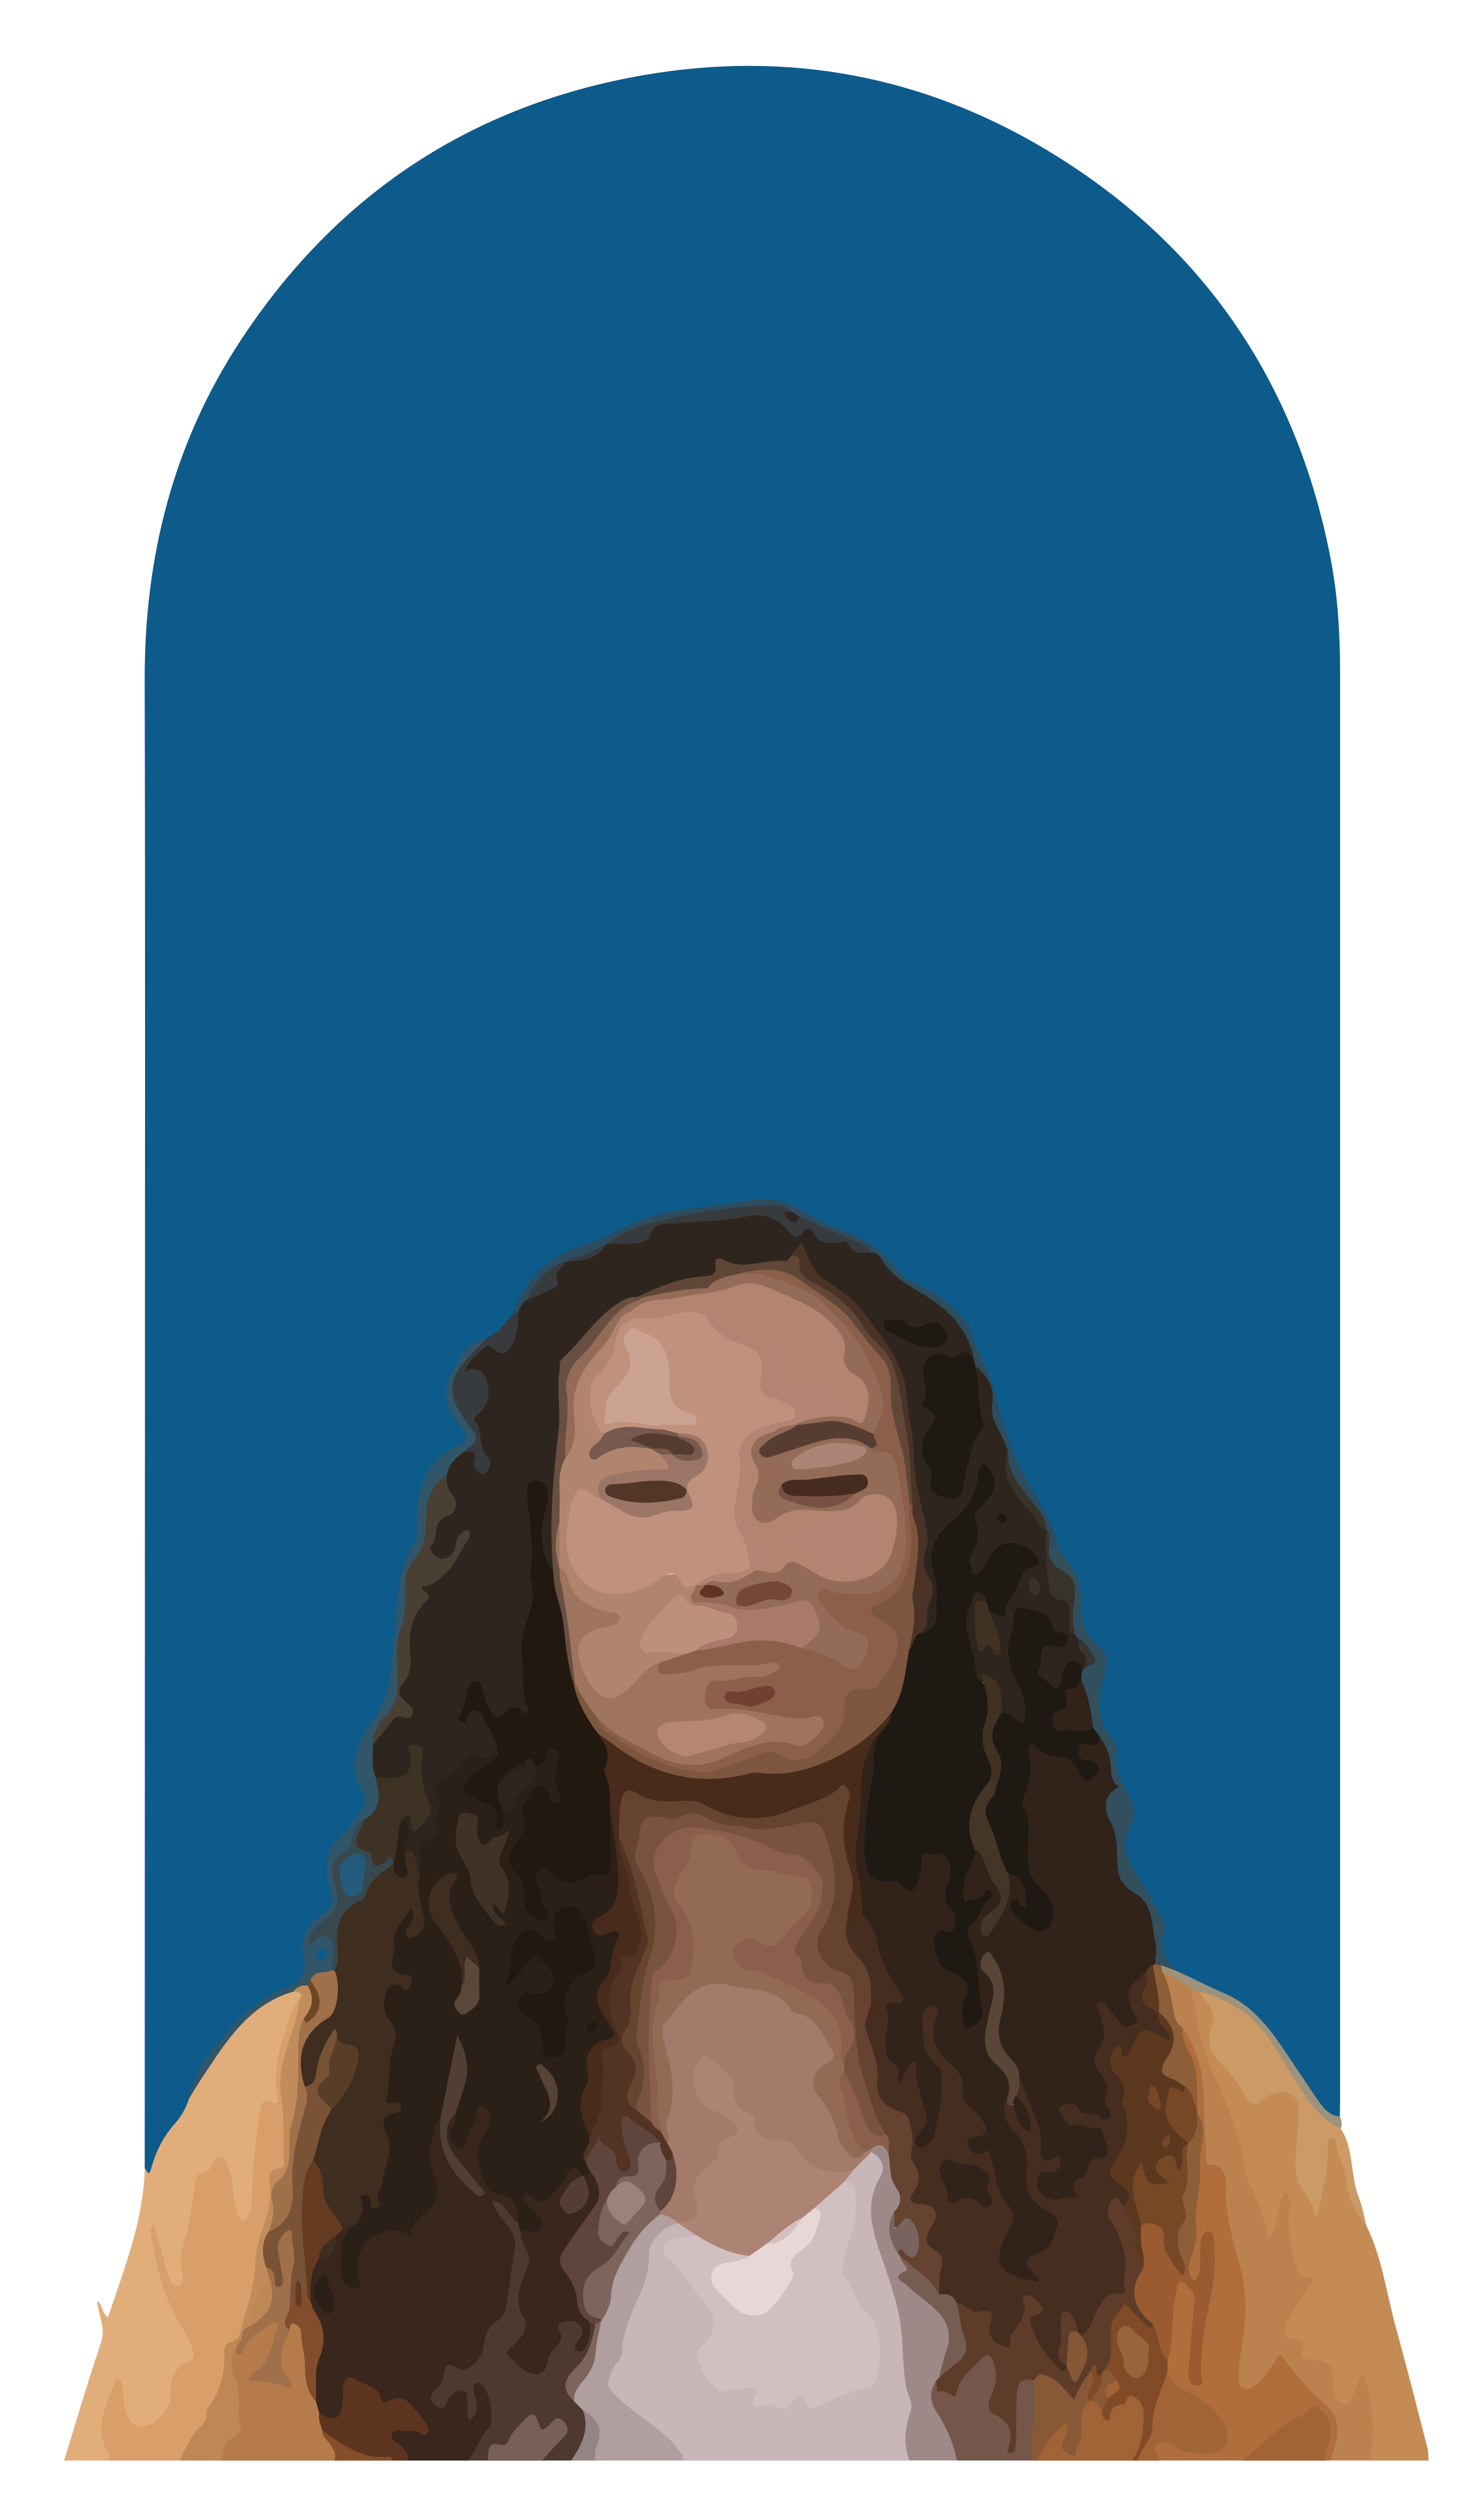 <?xml version="1.0" encoding="UTF-8"?>
<svg id="Capa_1" data-name="Capa 1" xmlns="http://www.w3.org/2000/svg" xmlns:xlink="http://www.w3.org/1999/xlink" viewBox="0 0 325 551">
  <defs>
    <style>
      .cls-1 {
        fill: #9f745e;
      }

      .cls-1, .cls-2, .cls-3, .cls-4, .cls-5, .cls-6, .cls-7, .cls-8, .cls-9, .cls-10, .cls-11, .cls-12, .cls-13, .cls-14, .cls-15, .cls-16, .cls-17, .cls-18, .cls-19, .cls-20, .cls-21, .cls-22, .cls-23, .cls-24, .cls-25, .cls-26, .cls-27, .cls-28, .cls-29, .cls-30, .cls-31, .cls-32, .cls-33, .cls-34, .cls-35, .cls-36, .cls-37, .cls-38, .cls-39, .cls-40, .cls-41, .cls-42, .cls-43, .cls-44, .cls-45, .cls-46, .cls-47, .cls-48, .cls-49, .cls-50, .cls-51, .cls-52, .cls-53, .cls-54, .cls-55, .cls-56, .cls-57, .cls-58, .cls-59, .cls-60, .cls-61, .cls-62, .cls-63, .cls-64, .cls-65, .cls-66, .cls-67, .cls-68, .cls-69, .cls-70, .cls-71, .cls-72, .cls-73, .cls-74, .cls-75, .cls-76, .cls-77, .cls-78, .cls-79, .cls-80, .cls-81, .cls-82, .cls-83, .cls-84, .cls-85, .cls-86, .cls-87, .cls-88, .cls-89, .cls-90, .cls-91, .cls-92, .cls-93, .cls-94, .cls-95, .cls-96, .cls-97, .cls-98, .cls-99, .cls-100, .cls-101, .cls-102, .cls-103, .cls-104, .cls-105, .cls-106, .cls-107, .cls-108 {
        stroke-width: 0px;
      }

      .cls-2 {
        fill: #2e261e;
      }

      .cls-3 {
        fill: #0d5b8a;
      }

      .cls-4 {
        fill: #245a7b;
      }

      .cls-5 {
        fill: #a97a67;
      }

      .cls-6 {
        fill: #3e3224;
      }

      .cls-7 {
        fill: #7d645c;
      }

      .cls-8 {
        fill: #9d8a88;
      }

      .cls-9 {
        fill: #c8b6b9;
      }

      .cls-10 {
        fill: #e7d8d7;
      }

      .cls-11 {
        fill: #948585;
      }

      .cls-12 {
        fill: #c48b55;
      }

      .cls-13 {
        fill: #694f41;
      }

      .cls-14 {
        fill: #b19f9f;
      }

      .cls-15 {
        fill: #d2bfc1;
      }

      .cls-16 {
        fill: #44a5d3;
      }

      .cls-17 {
        fill: #573c32;
      }

      .cls-18 {
        fill: #5d341e;
      }

      .cls-19 {
        fill: #4e3930;
      }

      .cls-20 {
        fill: #936b55;
      }

      .cls-21 {
        fill: #1e1913;
      }

      .cls-22 {
        fill: #543629;
      }

      .cls-23 {
        fill: #77594d;
      }

      .cls-24 {
        fill: #383b3d;
      }

      .cls-25 {
        fill: #563b30;
      }

      .cls-26 {
        fill: #2b2017;
      }

      .cls-27 {
        fill: #482b1b;
      }

      .cls-28 {
        fill: #cca392;
      }

      .cls-29 {
        fill: #403227;
      }

      .cls-30 {
        fill: #bb8250;
      }

      .cls-31 {
        fill: #614738;
      }

      .cls-32 {
        fill: #804b26;
      }

      .cls-33 {
        fill: #6d4723;
      }

      .cls-34 {
        fill: #74564a;
      }

      .cls-35 {
        fill: #98643c;
      }

      .cls-36 {
        fill: #b3846f;
      }

      .cls-37 {
        fill: #a16436;
      }

      .cls-38 {
        fill: #583e27;
      }

      .cls-39 {
        fill: #78635f;
      }

      .cls-40 {
        fill: #b58772;
      }

      .cls-41 {
        fill: #ac8374;
      }

      .cls-42 {
        fill: #373633;
      }

      .cls-43 {
        fill: #5c483a;
      }

      .cls-44 {
        fill: #a47a6a;
      }

      .cls-45 {
        fill: #b06e3d;
      }

      .cls-46 {
        fill: #755d52;
      }

      .cls-47 {
        fill: #39261c;
      }

      .cls-48 {
        fill: #211810;
      }

      .cls-49 {
        fill: none;
      }

      .cls-109 {
        filter: url(#drop-shadow-1);
      }

      .cls-50 {
        fill: #026591;
      }

      .cls-51 {
        fill: #8d5f38;
      }

      .cls-52 {
        fill: #824d2c;
      }

      .cls-53 {
        fill: #995b2f;
      }

      .cls-54 {
        fill: #b57b4a;
      }

      .cls-55 {
        fill: #cc9a66;
      }

      .cls-56 {
        fill: #9f7049;
      }

      .cls-57 {
        fill: #895937;
      }

      .cls-58 {
        fill: #c0927d;
      }

      .cls-59 {
        fill: #643b21;
      }

      .cls-60 {
        fill: #9c927d;
      }

      .cls-61 {
        fill: #37332b;
      }

      .cls-62 {
        fill: #325669;
      }

      .cls-63 {
        fill: #312319;
      }

      .cls-64 {
        fill: #7a5235;
      }

      .cls-65 {
        fill: #9b837d;
      }

      .cls-66 {
        fill: #594636;
      }

      .cls-67 {
        fill: #79533f;
      }

      .cls-68 {
        fill: #be8856;
      }

      .cls-69 {
        fill: #452d1f;
      }

      .cls-110 {
        clip-path: url(#clippath);
      }

      .cls-70 {
        fill: #503f32;
      }

      .cls-71 {
        fill: #403122;
      }

      .cls-72 {
        fill: #e1ae7b;
      }

      .cls-73 {
        fill: #b1856d;
      }

      .cls-74 {
        fill: #4a3f33;
      }

      .cls-75 {
        fill: #664231;
      }

      .cls-76 {
        fill: #5f453c;
      }

      .cls-77 {
        fill: #c08c5c;
      }

      .cls-78 {
        fill: #774826;
      }

      .cls-79 {
        fill: #2d4c5e;
      }

      .cls-80 {
        fill: #8b5f49;
      }

      .cls-81 {
        fill: #543d35;
      }

      .cls-82 {
        fill: #324f5e;
      }

      .cls-83 {
        fill: #674430;
      }

      .cls-84 {
        fill: #453526;
      }

      .cls-85 {
        fill: #462b20;
      }

      .cls-86 {
        fill: #5c381f;
      }

      .cls-87 {
        fill: #766057;
      }

      .cls-88 {
        fill: #613322;
      }

      .cls-89 {
        fill: #854e2a;
      }

      .cls-90 {
        fill: #4a3326;
      }

      .cls-91 {
        fill: #754738;
      }

      .cls-92 {
        fill: #5f3c2a;
      }

      .cls-93 {
        fill: #7d5640;
      }

      .cls-94 {
        fill: #8b5f4c;
      }

      .cls-95 {
        fill: #3f2e1f;
      }

      .cls-96 {
        fill: #37484e;
      }

      .cls-97 {
        fill: #795144;
      }

      .cls-98 {
        fill: #865734;
      }

      .cls-99 {
        fill: #733f32;
      }

      .cls-100 {
        fill: #f6f5f9;
      }

      .cls-101 {
        fill: #9b7666;
      }

      .cls-102 {
        fill: #936b57;
      }

      .cls-103 {
        fill: #d89f6a;
      }

      .cls-104 {
        fill: #ad8373;
      }

      .cls-105 {
        fill: #b48473;
      }

      .cls-106 {
        fill: #564236;
      }

      .cls-107 {
        fill: #523324;
      }

      .cls-108 {
        fill: #bd907c;
      }
    </style>
    <filter id="drop-shadow-1" filterUnits="userSpaceOnUse">
      <feOffset dx="15" dy="0"/>
      <feGaussianBlur result="blur" stdDeviation="20"/>
      <feFlood flood-color="#000" flood-opacity=".5"/>
      <feComposite in2="blur" operator="in"/>
      <feComposite in="SourceGraphic"/>
    </filter>
    <clipPath id="clippath">
      <rect class="cls-49" x="1895" y="22" width="982" height="796"/>
    </clipPath>
  </defs>
  <g class="cls-109">
    <g class="cls-110">
      <g>
        <path class="cls-16" d="M-588.45-2278.1c-1923.33,0-3482.49,1571.3-3482.49,3509.6s1559.16,3509.6,3482.49,3509.6,3482.49-1571.3,3482.49-3509.6S1334.87-2278.1-588.45-2278.1h0Z"/>
        <path class="cls-50" d="M-650.28-2266.1c-1931.67,0-3497.6,1565.93-3497.6,3497.6s1565.93,3497.6,3497.6,3497.6,3497.6-1565.93,3497.6-3497.6S1281.39-2266.1-650.28-2266.1h0Z"/>
        <circle class="cls-100" cx="-719.34" cy="1231.5" r="3509.6"/>
      </g>
    </g>
  </g>
  <path class="cls-47" d="M103.08,542.26h-13.08c-1.24-1.36-2.48-2.73-3.7-4.1-1.27-1.42-.79-2.63,1.07-3.1,1.8-.45,3.65-.02,5.54,0-1.68-4.3-3.16-5.41-7.04-5.12-1.27.1-2.08-.4-2.76-1.32-.51-.7-1.01-1.39-1.76-1.89-3.77-2.53-4.52-2.19-4.92,2.31-.16,1.79-.49,3.55-2.3,4.37-1.77.81-3.13-.05-4.22-1.48-.55-.88-.88-1.83-1-2.85.66-4.23-.56-8.67,1.46-12.78.67-1.35.12-2.75-.57-4.04-.91-1.72-1.96-3.39-2.22-5.38-.11-3.23-.25-6.46,2.12-9.11,2.35-1,3.61-2.82,3.99-5.31.32-.8.86-1.41,1.61-1.84.77-.38,1.54-.64,2.35-.1-.34,3.18-2.36,6.07-1.54,9.48.28,1.16.21,2.37,1.61,2.77.69-.65.43-1.34.37-1.95-.58-5.69,3.18-10.84,11.07-10.2.2.02.41.22.61.18,2.45-.49,6.34-7.67,5.29-10.04-1.8-4.07-.23-8.15-.16-12.21.02-1.05.82-2.29,2.36-2.25.66.58.64,1.37.58,2.12-.5,5.97,2.79,9.98,6.9,13.56-1.51-2.11-3.08-4.21-4.84-6.14-2.12-2.33-2.3-5.12-1.91-7.98.18-1.33.93-2.46,2.65-2.12.93,1.26.23,2.47-.1,3.71-.23.86-.39,1.9.66,2.21,1,.29,1.08-.84,1.38-1.47.75-1.57,1.2-3.24,1.77-4.88.33-.97.9-1.82,2.05-1.79,1.13.03,1.62.92,2,1.87.79,2.02.14,3.75-.88,5.53-2.64,4.64-1.12,9.33,3.71,11.78,3.06,1.56,4.1,3.84,3.24,7.14-2.39.58-2.51-1.86-3.8-2.8.46,1.32,1.34,2.36,2.18,3.43,1.21,1.53,1.83,3.32,1.46,5.19-.74,3.72-.81,7.53-1.66,11.22-.51,2.2-1.16,4.4-3.15,5.92-1.38,1.05-1.68,2.74-1.96,4.36-.67,3.78-2.68,5.85-6.26,5.53-1.97-.18-2.64.48-2.95,2.01-.32,1.56-3,2.83-1.7,4.08,1.3,1.25,2.1-1.49,3.44-2.06,1.96-.82,3.12-.44,3.69,1.61.23.83.03,1.71.28,2.61.29-1.45-.22-2.79-.25-4.15-.02-.91.26-1.76,1.19-2.14,1-.41,1.64.29,2.22.94,2.74,3.07,2.78,7.36.41,10.95-1.36,2.05-2.05,4.57-4.52,5.73Z"/>
  <path class="cls-9" d="M200.54,542.26h-49.71c-4.62-5.24-10.53-8.99-15.68-13.63-1.65-1.49-2.6-3.2-1.45-5.16,2.14-3.64,2.96-7.59,3.81-11.64.59-2.81,2.44-5.31,3.39-8.11.67-1.97,1.18-3.92,1.26-6.02.16-3.98,2.63-7.01,6.56-8.35.34,0,.67.07.99.17,1.31.99,3.71.73,3.72,3.22-1.12,1.02-2.58,1.02-3.94,1.4-2.21.61-2.75,2.03-.99,3.47,2.96,2.4,4.48,5.86,6.95,8.6,3.57,3.96,3.64,6.72.41,10.98-1.29,1.7-1.06,3.29-.15,4.85,1.08,1.83,2.07,3.98,4.77,3.83,1.41-.08,2.82-.19,4.24-.25,1.14-.04,2.17.16,2.7,1.37,1.02,2.31,4.49,3.48,6.43,1.89,1.76-1.44,3.09-1.75,4.72.04.93,1.02,2.04.27,3.02-.15,2.8-1.2,5.53-2.57,8.54-3.2,1.6-.34,2.36-1.5,2.62-2.99.83-4.78.4-9.14-2.93-13.17-4.1-4.95-6.11-10.25-3.13-17.02,1.43-3.25,2.64-7.71-.54-11.32-.61-1.62.78-2.32,1.52-3.32,1.68-1.28,2.66-3.5,5.04-3.86,2.69,1.98,3.34,3.85,1.97,6.62-2.34,4.72-2,9.36-.24,14.17,3.1,8.45,6.06,16.95,5.75,26.17-.03.98.09,1.96.3,2.91.9,4.04,1.66,8.1.27,12.17-.72,2.11.94,4.27-.23,6.34Z"/>
  <path class="cls-72" d="M14.13,542.26c2.69-8.67,5.22-17.39,8.13-25.99,1.13-3.34-.64-6.1-.82-9.14,1.32.67.81,2.43,2.37,3.55,3.62-10.87,7.85-21.36,8.1-32.88.13-.54.81.13.9-.37.77-4.44,3.41-7.86,6.09-11.26.95-1.2,1.51-2.62,2.2-3.96,3.82-7.01,8.24-13.5,14.18-18.97,2.85-2.63,5.87-4.39,9.65-4.98,1.9.23,2.39,1.23,1.63,2.93-2.57,5.47-5.15,10.91-4.6,17.25.21,2.43,1.07,5.25-2.84,6.18-1.49.35-1.26,2.61-1.46,4.07-.74,5.28-1.05,10.6-1.45,15.92-.16,2.08.09,5.14-2.61,5.19-2.38.05-2.39-2.98-2.82-4.93-.44-2.01-.32-4.12-1.11-6.08-.57-1.41-.8-2.08-2.65-.79-3.9,2.73-3.85,6.87-4.38,10.67-.63,4.46-2.62,8.76-1.62,13.45.22,1.04-.45,2.21-1.74,2.42-1.35.22-1.93-.91-2.36-1.88-1.27-2.88-2.28-5.85-2.55-7.81,1.65,5.44,2.75,12.31,6.84,18.1.82,1.16,1.22,2.54,1.77,3.85.78,1.86.58,3.41-1.26,4.5-2.42,1.43-3.2,3.57-3.18,6.32.03,4.03-3.69,7.68-7.59,7.81-1.41.05-2.15-.84-2.88-1.82-1.49-2.02-1.65-4.44-2.02-7.61-1.82,4.65-4.1,8.38-1.81,12.88.54,1.06.67,2.32-.29,3.37h-9.81Z"/>
  <path class="cls-12" d="M301.31,490.56c3.42,6.99,4.36,14.7,6.4,22.1,2.45,8.88,4.7,17.8,7,26.72.24.92.2,1.92.29,2.88h-13.08c-.67-.74-.44-1.63-.39-2.49.27-4.77.42-9.53-1.23-14.13-.7.78-.82,1.91-1.38,2.82-.66,1.07-1.44,2.01-2.83,1.83-1.47-.18-2.25-1.21-2.65-2.56-.19-.63-.27-1.29-.25-1.94.09-2.97-1.09-4.79-4.29-4.94-1.44-.07-2.53-.72-2.62-2.34-.07-1.26-.77-1.9-1.85-2.41-2.16-1-2.23-2.73-1.4-4.67.94-2.22,2.16-4.27,3.62-6.18.88-1.16.95-1.95-.16-3.33-1.59-1.98-2.66-4.42-2.91-7.1-.27-2.94-.18-5.87-.23-9.29-.95,2.69-.73,5.24-2.02,7.34-.4.65-.85,1.32-1.76,1.2-.77-.1-1.12-.73-1.19-1.38-.72-6.48-4.9-11.91-5.63-18.34-.83-7.29-5.07-13.27-7.37-20-1.57-4.58-2.28-9.28-3.3-13.94-.17-.76-.04-1.52.45-2.18.88-.6,1.66-.26,2.42.26,2.34,2.53,4.18,5.03,3.15,9-.68,2.62.26,5.44,2.57,7.37,1.72,1.44,2.8,3.33,3.86,5.22,1.1,1.95,2.36,2.77,4.44,1.33.71-.49,1.59-.72,2.45-.88,3.17-.6,5.1.69,5.56,3.89.31,2.16.34,4.37-.05,6.52-.95,5.27-.46,10.21,3.19,14.62.97-3.53,1.47-7.1,1.73-10.72.06-.87.02-1.75.23-2.6.23-.9.65-1.64,1.74-1.62.91.02,1.39.64,1.56,1.42.46,2.02,1.45,3.88,1.78,5.94.7,4.42,2.14,8.6,4.16,12.59Z"/>
  <path class="cls-103" d="M23.94,542.26c-.02-.54.17-1.21-.08-1.62-3.51-5.9-.14-11.01,1.68-16.35,1.43.18,1.46,1.26,1.61,2.16.13.74-.05,1.54.08,2.28.43,2.44.74,5.42,3.51,5.98,2.9.58,7.11-3.76,6.88-6.7-.28-3.53.63-6.21,4.03-7.7,1.33-.59,1.21-1.44.77-2.66-.98-2.68-2.53-5.03-3.86-7.52-3.1-5.8-4.36-12.16-5.42-18.56-.06-.38.16-.81.74-1.32.79,2.68,1.58,5.36,2.36,8.05.06.21.06.44.12.64.6,1.9,1.13,5.1,2.88,4.77,2-.38.72-3.24.64-5.12-.08-1.81.29-3.63.93-5.51,1.19-3.51,1.55-7.33,2.05-11.04.21-1.59.09-3.08,2.24-3.29,1.18-.11,1.32-1.31,1.85-2.1.41-.62.78-1.47,1.67-1.3.79.15,1.1.94,1.46,1.63,1.48,2.9,1.01,6.18,1.91,9.19.19.62.26,1.28.49,1.88.22.6.44,1.39,1.18,1.41.8.02.83-.81,1.1-1.39,1.08-2.37.78-4.97.89-7.38.22-5.19.92-10.28,1.66-15.39.21-1.47.45-2.9,2.6-2.01,1.44.59,1.44-.65,1.28-1.41-1.19-5.91.64-11.29,2.5-16.75.53-1.57.93-3.05,2.12-4.22,1.65,2.12.34,4.2-.25,6.18-1.78,5.95-3.42,11.83-2.24,18.21.63,3.39.12,6.94.08,10.42-.01.99-.1,2.18-1.02,2.62-2.42,1.15-2.27,3.23-2.19,5.3.14,3.32-.09,6.53-2.26,9.29-.34.44-.49.97-.49,1.53,0,6.93-1.56,13.55-3.9,20.02-.22.75-.59,1.49-1.28,1.83-2.28,1.14-2.55,3.19-2.23,5.27.4,2.59-.22,4.72-1.92,6.63-.73.83-1.19,1.82-1.46,2.89-1.15,4.46-4.34,7.65-7.02,11.15h-15.7Z"/>
  <path class="cls-30" d="M262.66,438.29c1.08,5.61,1.73,11.26,3.99,16.65,3.13,7.46,6.76,14.77,7.91,22.95.3,2.1,1.31,4.13,2.17,6.11,1.32,3.04,2.75,6.02,2.63,9.55,3.12-2.9,1.61-7.36,4.08-10.34,1.33.98.81,2.41.77,3.61-.17,4.68.1,9.26,2.02,13.63.23.52.36,1.09.97,1.15,3.75.33,1.54,2.09.73,3.3-1.51,2.25-3.07,4.46-4.2,6.95-.91,2.02-.84,3.39,1.78,3.61,1.47.12,2.29.87,1.74,2.38-.76,2.08.47,2.11,1.94,2.19,4.03.23,4.82,1.12,4.87,5.19,0,.54.01,1.09,0,1.63-.02,1.35.6,2.41,1.85,2.77,1.59.46,1.98-.95,2.48-2.01.6-1.28,1.1-2.59,1.69-3.87.12-.25.44-.41.75-.69,1.5,6.43,2.68,12.73,1.07,19.19h-8.5c-.88-1.15-.25-2.3.06-3.42,1.03-3.75-.21-7.77-3.46-9.65-2.72-1.58-4.23-4.58-6.35-6.88-1.12-1.22-1.78-1.34-2.75,0-1.15,1.58-2.22,3.26-4.02,4.21-2.34,1.24-4.08.41-4.54-2.19-.27-1.51-.23-3.06.1-4.55,2.08-9.18,1.14-18.16-1.81-26.99-.84-2.53-1.08-5.07-1.1-7.7-.02-2.97-.29-5.87-3.28-7.68-1.25-.75-1.27-2.23-1.21-3.55.26-5.23-.83-10.38-.77-15.61.04-4.05-2.27-7.4-4.34-10.72-1.2-1.3-1.97-2.82-2.17-4.58-.32-2.87-1.58-5.53-1.89-8.4,2.76-.38,5.39,1.07,6.76,3.74Z"/>
  <path class="cls-45" d="M260.72,446.79c3.47,5.22,4.91,10.85,4.73,17.2-.11,3.62.53,7.33.5,11.03,0,.76-.05,1.9.76,1.96,3.93.3,3.65,3.88,3.6,5.83-.16,6.14,1.93,11.7,3.32,17.46,1.51,6.23,1.05,12.51-.1,18.73-.28,1.52-.36,3.01-.39,4.52-.02,1.08-.18,2.31,1.11,2.8,1.17.44,2.15-.29,2.95-.99,2.04-1.79,3.31-4.22,5.01-6.56,3.28,4.2,6.42,8.2,10.46,11.51,2.5,2.04,2.49,5.41,1.76,8.53-.27,1.16-.68,2.29-1.02,3.43h-1.31c-1.09-1.17-.54-2.44-.18-3.68.33-1.15.64-2.29.41-3.52-.6-3.3-1.77-3.77-4.71-2.33-2.48,1.22-4.67,2.8-6.63,4.65-2.16,2.04-4.41,3.82-7.19,4.88h-18.31c-1.01-1.02-2.18-2.13-1.11-3.62,1.07-1.49,2.73-1.2,4.15-.58,2.22.98,4.5,1.58,6.92,1.53,3.99-.08,5.27-2.42,3.13-5.76-1.61-2.52-3.9-4.27-6.52-5.71-2.34-1.29-4.88-2.53-5.42-5.63-.11-.86-.1-1.71-.02-2.57,1.25-4.76.53-9.77,1.83-14.53.34-1.26.33-2.9,1.92-3.05,1.54-.15,2.51,1.22,3.21,2.43.98,1.68.87,3.62.54,5.43-.68,3.77-.26,7.62-1,11.37-.14.7-.09,1.43.49,2.06-.24-9.96,4.3-19.46,2.95-30.28-1.13,1.7-.9,2.88-.97,3.99-.06.98.02,1.97-.23,2.92-.32,1.23-.43,2.95-2.06,2.9-1.64-.05-1.67-1.71-1.83-3.01,1.49-9.49,1.52-19.12,2.81-28.62.28-2.02-.21-3.87-.9-5.71-.11-.35-.18-.7-.22-1.06-.13-4.73-.25-9.43-2.66-13.75-.72-1.29-.98-2.88.24-4.22Z"/>
  <path class="cls-19" d="M103.08,542.26c1.93-2.08,2.53-5.01,4.59-7.05,1.6-1.58.24-8.88-1.7-9.96-.44-.24-.81-.32-1.14.06-.57.65-.45,1.42-.26,2.17.53,2.07,1.23,4.16-1,5.91-.84-1.17-.36-2.27-.49-3.3-.14-1.14.42-2.75-.99-3.17-1.32-.39-2.53.79-3.2,1.8-.78,1.18-.98,2.93-2.89,1.4-1.67-1.34-1.01-2.53.31-3.75.61-.56,1.04-1.41,1.33-2.21.61-1.7.21-4.34,3.54-2.12,1.62,1.08,4.92-1.91,5.29-4.07.43-2.53.69-5.16,3.4-6.67,1.65-.93,1.71-3.11,1.98-4.63.66-3.65.92-7.37,1.65-11.03.79-3.99-3.01-5.98-4.33-9.08-.2-.46-.78-.77-.43-1.61,2.95.42,3.42,3.6,5.45,4.99.78.42,1.08,1.15,1.32,1.93.23,1.3.71,2.5,1.26,3.69.72,1.56.67,3.08.06,4.73-1.28,3.46-2.38,6.89-.42,10.64,1.07,2.04-.39,3.95-1.79,5.57-.69.8-1.79,1.54-.99,2.79.97,1.52,2.3,2.68,4.19,2.77,1.56.07,1.8-1.26,2.23-2.39.88-2.37,2.9-4.19,2.69-7.15-.12-1.63,1.86-1.88,3.34-1.67,1.66.23,2.8,1.13,3.02,2.92.11.91-.62,1.59-.69,2.49,1.39-1.37.42-3.38,1.42-4.83.73-.24,1.23.11,1.66.64.43,3.22-.22,6.18-2.41,8.64-1.08,1.22-1.96,2.54-2.73,3.95-.84,1.52-.79,2.85.65,3.97.77.85,1.62,1.64,2.23,2.63,1.52,4.23.25,8.51-3.25,10.99h-6.54c-.36-1.73,1.13-2.42,1.99-3.44.69-.83,1.59-1.49,2.19-2.41.39-.59.51-1.23.03-1.81-.57-.69-1.19-.36-1.7.09-1.45,1.28-2.78,1.78-3.93-.34-.6-1.1-1.34-.87-2.1-.15-1.04.97-1.97,2.03-2.69,3.26-.5.86-1.09,1.91-2.09,1.9-2.1-.02-2.64,1.56-3.48,2.9h-4.58Z"/>
  <path class="cls-54" d="M69.67,529.21c.24.86.48,1.72.73,2.58.65,1.11,1.14,2.27,1.43,3.52.16,1.47,1.34,2.38,2.02,3.55.7,1.21,1.06,2.34-.2,3.4h-24.85c-1.14-1.57-.44-3.14.59-4.16,3.92-3.89,2.5-8.41,1.72-12.81-.47-2.68-1.29-5.29.26-7.86.48-.7,1.19,1.69,1.79-.24.87-2.8,3.59-3.95,5.79-5.49.63-.44,1.41-.76,2.14-.26.83.57.91,1.52.63,2.36-1.06,3.14-1.09,6.81-3.95,8.41,2.3-2.1,3.19,1.16,5.13,2.29-.38-1.08-.81-1.86-1.32-2.57-1.1-1.52-1.07-3.01-.03-4.54.94-1.38,1.32-2.97,1.68-4.57,1.81-1.73,3.05-1.54,3.83.79.65,1.95.86,4.01,1,6.07.22,3.23.49,6.46,1.61,9.54Z"/>
  <path class="cls-8" d="M200.54,542.26c-1.47-3.66-.96-7.28.23-10.88.64-1.94-.65-3.55-.97-5.32-.99-5.43-.5-10.96-1.7-16.42-1.04-4.75-2.73-9.24-4.25-13.77-1.84-5.47-3-10.58.17-15.96,1.34-2.27.5-4.34-1.93-5.6-.24-.29-.31-.62-.2-.98.57-1.12,1.4-2.18,2.72-1.97,1.85.3,1.36,2.22,1.93,3.41.67,2.56.8,5.24,2.1,7.68.91,1.7.7,3.54-.59,5.11-2.01,2.9-.78,5.65.38,8.4.26.37.52.76.76,1.14.57,1.37,2.25,2.62.29,4.23-.66.54.3.84.57,1.12,1.53,1.53,3.21,2.89,4.87,4.29,6.56,5.54,5.53,6.4,3.82,14.85-.17.84-.65,1.6-.97,2.41-.19.43-.43.84-.69,1.23-1.27,2.09-.95,4.11.32,6.06,1.48,2.27,2.56,4.74,3.48,7.26.42,1.16,1.06,2.43.12,3.68h-10.47Z"/>
  <path class="cls-14" d="M128.53,531.17c-.65-.66-1.29-1.31-1.94-1.97-.73-1.11-.82-2.34.04-3.29,3.58-3.96,4.46-8.9,5.2-13.9.02-.34.09-.67.21-.99,1.34-3.1,2.49-6.25,2.25-9.72-.02-.32-.05-.75.13-.95,3.91-4.12,4.88-10.78,11.11-12.91,1.73.19,3.62.15,3.93,2.53-3.14.66-6.51,3.89-6.4,6.82.12,3.18-.74,6.03-1.99,8.8-1.87,4.15-3.72,8.29-3.95,12.93-.06,1.22-1.02,1.86-1.54,2.79-2.7,4.81-1.46,4.96,1.43,7.73,4.27,4.1,9.92,6.62,13.24,11.73.28.44.38.99.56,1.49h-19.62c-.87-.87-.95-2-.56-2.99,1.31-3.27-.02-5.77-2.12-8.1Z"/>
  <path class="cls-34" d="M211,542.26c-.8-3.86-2.28-7.45-4.5-10.72-1.56-2.3-1.6-4.59-.06-6.9,2.27,2.32,2.88,2.28,4.6-.11,1.27-1.76,2.58-3.5,4.24-4.91,2.25-1.91,3.96-1.44,4.76,1.4.57,2.03.53,4.11-.25,6.08-.89,2.22-.59,3.84,1.53,5.29,2.11,1.45,2.06,1.82,2.09,5.4.07-3.65-.71-7.33.08-10.96.74-3.4,2.54-3.93,5.13-1.63.77,5.78.62,11.48-1.28,17.05h-16.35Z"/>
  <path class="cls-18" d="M71.09,535.68c-.37-1.27-.98-2.5-.7-3.89,3.32,2.12,4.97,1.31,5.2-2.56.04-.76-.02-1.52.01-2.28.13-3.28.98-3.79,3.7-2.16,1.76,1.05,4.26,1.18,4.73,3.88.07.42.75,1.02,1.28.68,4.07-2.56,5.51,1.11,7.58,3.19.6.6.98,1.42,1.42,2.17.3.51.26,1.06-.1,1.52-.41.54-.92.44-1.4.06-.64-.51-1.39-.64-2.15-.54-1.44.2-3.49-.83-4.21.64-.77,1.56,1.58,1.92,2.36,2.98.67.91,1.3,1.71,1.18,2.89h-3.27c-1.24-.96-2.72-.77-4.08-.62-3.65.4-6.59-.72-8.93-3.55-.76-.92-1.89-1.46-2.63-2.41Z"/>
  <path class="cls-37" d="M257.43,522.63c.79,3.03,3.55,3.92,5.86,5.18,2.66,1.45,4.72,3.42,6.3,5.94,2.26,3.61.5,7.14-3.71,6.88-2.16-.13-4.56.06-6.6-1.33-1.26-.86-2.89-1.63-4.23-.55-1.36,1.1.68,2.27.43,3.52h-4.58c-.2-.4-.41-.87-.21-1.25,2.88-5.43,2.76-11.78,5.35-17.29.28-.59.55-1.21,1.4-1.09Z"/>
  <path class="cls-37" d="M249.59,542.26h-20.93c-.06-2.42,3.29-7.6,5.32-8.13,1.61-.42,2.22.27,2,1.88-.15,1.12-1.03,2.23.07,3.64,1.63-1.77,1.54-3.89,1.55-5.93,0-2.23.52-4.09,2.89-4.89,1.59-.26,2.28.85,2.98,1.93,1.66-.21,2.58-1.65,3.94-2.38,2.36-1.28,3.72-1.07,4.91,1.31,1.02,2.05.96,4.25.32,6.34-.68,2.21-.89,4.71-3.06,6.22Z"/>
  <path class="cls-32" d="M249.59,542.26c2.14-3.06,2.52-6.59,2.59-10.17.03-1.61-.7-3.02-2.07-3.84-1.83-1.1-1.6,1.52-2.4,1.59-2.2.2-3.02,1.24-2.97,3.3,0,.08-.58.32-.78.23-1-.43-.87-1.37-.92-2.23-.38-1.15.22-2.02.85-2.87.73-1.05,2.28-1.67,1.72-3.37-.5-1.42-2.35-1.44-2.9-2.8,1.16-2.13,1.62-4.41,1.44-6.83-.16-2.13.51-3.99,1.61-5.81,1.63-2.71,2.1-2.79,4.57-.68,1.35,1.15,2.15,3.06,4.25,3.25,2.08,2.27,1.87,5.34,2.83,8.01,0,.86,0,1.73.01,2.59-1.25,4.06-3.38,7.84-3.35,12.31.02,2.75-2.73,4.6-3.18,7.32h-1.31Z"/>
  <path class="cls-57" d="M240.44,529.18c-1.71,1.29-2.23,3.03-1.98,5.09.22,1.77-.14,3.5-.92,5.04-.31.61.12,2.56-1.54,1.63-.92-.51-2.59-1.13-1.61-2.97.54-1.02,1.13-2.07.84-3.8-3.49,1.88-4.84,5.15-6.57,8.08h-1.31c-.05-5.89,1.08-11.73.66-17.63-.01-2.2,1.24-2.4,2.94-1.84,2.33.77,3.91,2.53,5.4,4.34,1.76-1.43,1.75-4.17,4.19-4.79,1.54.58,1.24,1.83,1.02,2.99-.22,1.16-.69,2.26-1.01,3.4-.04.15-.07.31-.11.46Z"/>
  <path class="cls-68" d="M52.05,517.39c-1.29,2.13-1.24,4.8-.33,6.55,1.86,3.58.17,7.33,1.37,10.83.33.98-.6,1.57-1.32,2.03-2.03,1.27-2.78,3.21-2.98,5.46h-9.16c1.27-2.62,2.3-5.38,4.49-7.43.81-.76,1.48-1.58,1.42-2.8-.02-.42,0-.96.23-1.26,2.97-3.77,3.87-8.11,3.69-12.78-.09-2.21,2.77-1.52,3.25-3.2.29-.21.57-.19.84.04.42,1.39-.22,2.17-1.5,2.57Z"/>
  <path class="cls-37" d="M273.79,542.26c4.51-3.03,7.81-7.65,12.95-9.86.2-.09.4-.16.6-.24,1.23-.5,1.88-3.08,3.67-1.38,1.76,1.67,2.81,3.9,2.21,6.46-.39,1.67-1.29,3.23-1.11,5.03h-18.31Z"/>
  <path class="cls-87" d="M107.66,542.26c-.03-2.09-.42-4.44,3.11-3.42.79.23,1.25-.73,1.56-1.43.67-1.54,1.93-2.6,3.01-3.81,1.45-1.62,2.64-2.46,3.44.47.62,2.26,1.58.99,2.45.17.91-.87,1.63-2.16,3.1-.54,1.28,1.41.97,2.41-.22,3.6-1.61,1.61-3.12,3.31-4.68,4.97h-11.77Z"/>
  <path class="cls-11" d="M128.53,531.17c3.23,1.79,4.65,4.2,3.02,7.91-.41.93-.25,2.11-.35,3.18h-5.23c2.18-3.39,4.15-6.83,2.56-11.09Z"/>
  <path class="cls-89" d="M71.09,535.68c4.53,2.93,8.79,6.57,14.81,5.66.22-.03.55.6.83.92h-13.08c.68-1.41-.14-2.46-.83-3.56-.61-.98-1.85-1.61-1.73-3.02Z"/>
  <path class="cls-3" d="M41.66,462.53c-.65,2.1-1.73,3.92-3.2,5.58-2.49,2.79-4.13,6.09-5.1,9.69-.59,2.18-.98.46-1.45,0,.01-50.67.03-101.35.04-152.03,0-58.64.1-117.27-.05-175.9-.07-26.97,6.24-52.1,21.06-74.7,21.24-32.4,51.1-52.15,89.34-58.68,31.41-5.36,61.16.2,88.39,16.51,34.17,20.47,55.03,50.7,62.66,89.91,1.61,8.27,2.12,16.64,2.12,25.04,0,105.17,0,210.34,0,315.52,0,.98-.03,1.96-.05,2.94-2.57.99-3.85-.91-5.01-2.49-2.38-3.25-4.66-6.57-6.79-10-4.59-7.39-10.39-13.32-18.96-16.11-2.13-.69-4.27-1.67-6.01-3.22-2.38-2.14-3.86-4.43-2.95-7.99.79-3.07-1.39-5.61-2.86-8.09-1.1-1.86-2.17-3.76-3.37-5.56-2.36-3.54-2.83-7.25-.98-11.12,1.39-2.92-.12-5.34-1.39-7.66-1.13-2.08-1.82-4.13-1.68-6.49.1-1.67-.35-3.21-1.4-4.57-2.9-3.77-3.16-8.04-1.91-12.4,1.06-3.67.9-6.79-2.33-9.35-1.41-1.11-2.31-2.69-2.16-4.55.43-5.44-.76-10.34-4.51-14.46-.28-.31-.38-.78-.52-1.19-1.03-4.52-3.28-8.54-5.56-12.46-4.13-7.11-7.31-14.52-8.45-22.69-.37-2.63-2.62-4.17-3.35-6.62-.74-2.47-1.36-5.03-2.84-7.26-2.55-3.83-6.33-6.14-10.19-8.26-1.82-1-3.56-1.84-4.97-3.49-3.21-3.75-6.93-6.92-11.82-8.33-4.02-1.16-7.34-3.73-11.05-5.51-2.14-1.03-4.29-1.6-6.6-1.29-6.87.92-13.76,1.76-20.62,2.76-3.87.56-7.46,2.36-10.93,4.12-3.2,1.62-6.39,3.32-9.8,4.34-4.72,1.41-7.83,4.48-10.1,8.62-.89,1.62-1.79,3.24-2.74,4.82-1.63,2.62-3.56,4.91-6.62,5.94-6.51,3.82-9.9,11.11-5.4,17.07,2.99,3.95,2.78,4.63-1.36,7.07-5.18,3.06-7.14,7.8-7.24,13.39-.06,3.79-.49,7.34-2.53,10.62-.81,1.31-1.27,2.87-1.32,4.34-.23,7.27-2,14.39-2.1,21.66-.03,2.16-.61,4-1.87,5.76-1.57,2.21-2.9,4.61-4.18,7-1.8,3.39-2.49,6.9-.71,10.63,1.34,2.79,1.08,5.39-1.23,7.79-1.72,1.79-3.14,3.88-4.61,5.88-2.09,2.84-1.58,6.34-.68,9.42.82,2.84.16,4.68-2.13,6.12-3.11,1.97-4.18,4.71-3.82,8.32.44,4.41-.76,6.52-4.92,8-7.21,2.56-11.59,8.27-15.85,14.01-2.16,2.91-4.32,5.99-5.33,9.62Z"/>
  <path class="cls-55" d="M301.31,490.56c-2.56-3.05-4.19-6.56-4.56-10.51-.26-2.85-2.15-5.21-2.14-8.09,0-.48-.38-.84-.85-.8-1.09.09-1.01,1-.99,1.72.13,4.71-.95,9.24-1.92,13.79-.12.56.18,1.38-1.06,1.62.13-3.25-2.89-4.92-3.68-7.94-1.19-4.53.23-8.85.1-13.26-.06-2.04.51-4.52-1.69-5.58-2.21-1.07-4.49-.15-6.31,1.45-1.54,1.35-2.67.67-3.47-.7-1.69-2.9-3.38-5.68-5.99-7.97-1.91-1.67-2.56-4.97-1.79-6.93,1.23-3.12.24-4.93-1.57-6.97-.35-.4-.52-.95-.78-1.43,1.02-1.02,1.92-.27,2.94.09,6.69,2.32,11.32,7.09,14.91,12.89,3.81,6.16,7.44,12.42,13.15,17.1,3.01,4.65,2.03,10.34,4.02,15.28.8,1.98,1.13,4.16,1.67,6.25Z"/>
  <path class="cls-60" d="M295.62,469.03c-5-2.23-7.58-6.74-10.34-11.06-3.41-5.34-6.09-11.24-11.63-14.92-2.79-1.85-5.76-3.3-9.03-4.09-.65-.22-1.31-.45-1.96-.67-1.98-1.58-4.17-2.8-6.45-3.88-.43-.38-.46-.83-.24-1.32,1.58-.8,2.3.8,3.44,1.23,3.52,1.66,6.98,3.43,10.55,4.96,7.68,3.29,11.56,10.17,15.94,16.59,1.77,2.59,3.43,5.27,5.29,7.79,1.02,1.38,2.28,2.66,4.22,2.75.42.85.56,1.72.21,2.63Z"/>
  <path class="cls-26" d="M114.86,491.9c-.22-.65-.44-1.3-.67-1.95,0-4.58-.81-5.66-4.95-6.64-.31-.07-.64-.17-.88-.35-2.43-1.88-3.75-8.7-2.22-11.52.51-.95,1.3-1.79,1.63-2.78.56-1.71.44-3.92-1.23-4.47-1.79-.58-1.29,1.76-1.77,2.8-.64,1.37-1.09,2.82-1.67,4.22-.42,1-.55,2.85-2.13,2-1.21-.64-2.41-2.15-1.52-3.84.62-1.18,1.2-2.28,1.02-3.64-.86-1.06-.22-2.1.13-3.07,1.34-3.77,2.07-7.55.56-11.74-.33,3.73-1.44,7.1-1.94,10.61-.25,1.72,0,3.81-2.01,4.86-2.81,4.3-2.88,9.22-1.35,13.61,1.13,3.22.5,5.04-1.44,7.2-1.54,1.71-3.93,2.8-3.9,5.8-2.91-3.12-9.22-1.1-10.97,3.11-.73,1.76-.74,3.59-.59,5.45.07.91,1.41,2.37-.46,2.56-1.5.15-3.29-.85-3.34-2.52-.12-3.82-.46-7.8,2.42-11,.31-1.69,1.74-3.04,1.47-4.94-.13-.95-.29-2.12.95-2.48,1.14-.33,1.75.61,2.4,1.46.2-1.25.62-2.42.89-3.61.83-3.65,2.5-7.18.94-11.13-.82-2.09-.15-4.13,2.83-5.29-2.85-.66-2.86-2.42-2.4-4.18.94-3.59.02-7.42,1.58-10.94.51-1.15-.16-2.34-.8-3.39-.62-1.03-1.23-2.04-1.42-3.27-.65-4.14,1.24-6.29,5.4-6.1-3.85-2.33-4.93-5.45-3.31-10.16.63-1.84,1.63-3.57,2.85-5.12.54-.69,1.2-1.47,2.17-.93.88.49.8,1.45.69,2.34-.1.86-.84,1.54-.59,2.92,1.62-1.96,1.28-3.88.8-5.68-.66-2.47-.89-4.91-.34-7.42.11-1.4.03-2.81.1-4.22.05-1.1.14-2.32,1.15-2.9,4.27-2.43,2.49-6.49,2.45-9.87-.02-1.7-.07-2.88,1.35-3.84.9-.6,2.05-1,2.61-1.9,2.44-3.9,6.08-4.2,10.08-3.61.95,1.36-.27,1.97-1.03,2.58-1.09.88-2.26,1.67-3.36,2.54-2.49,1.99-2.42,2.73.43,4.36.66.37,1.37.65,2.05.99,1.73.86,2.85,2.11,2.78,3.88-.04-.37-.01-1.01.34-1.6,2.55-3.31,6.1-5.89,7.31-10.17.74-.81,1.28-1.75,1.83-2.7.52-.9,1.22-1.59,2.37-1.34,1.25.28,1.97,1.25,1.78,2.39-.48,2.93-.5,5.81.07,8.73.14.73-.15,1.57-.97,1.89-.84.33-1.42-.22-2-.75-.8-.74-.96-2.57-2.57-1.96-1.47.56-1.65,2.19-2.14,3.5-.19.52-.26,1.09-.11,1.61.7,2.34-.14,4.27-1.5,6.09-1.56,2.08-1.84,4.1.05,6.19,1.31,1.45,1.61,3.29,1.64,5.18.04,1.88.74,3.35,2.97,4.27-.15-2.19-.9-3.94-1.43-5.72-.53-1.78-.83-3.49.9-4.73,1.77-1.27,3.19-.05,4.3,1.1,1.5,1.55,2.9,1.67,4.59.46.53-.38,1.2-.5,1.84-.66,4.16-1,4.21-1,3.97-5.21-.12-2.18.13-4.35-.09-6.53-.08-.82-.22-1.86,1.17-1.83.5.27,1.03.68,1.01,1.2-.11,5.41,2.31,10.6,1.3,16.11-.49,2.68-1.33,5.02-3.64,6.65-.59.41-1.43.89-1.05,1.8.32.77,1.11.41,1.73.38,3.11-.14,3.82.88,2.49,3.84-1.55,3.45-1.36,7.47-3.74,10.66-.79,1.06.25,2.28.77,3.33.62,1.27,1.36,2.47,2.03,3.72.91,1.69.51,3.11-1.44,3.47-3.29.6-3.53,3.05-3.7,5.59-.06.86.42,1.83.05,2.58-2.15,4.38-1.14,8.65.24,12.94.21,1.83-1.63,3.35-.82,5.28.24.57.5,1.14.56,1.76,0,.91-.35,1.54-1.33,1.66-.31-.01-.62-.09-.9-.22-1.44-1.15-2.41-.49-3.08.88-.84,1.7-2.11,3-3.56,4.19-1.3,1.07-2.62,1.55-4.29.66.52.84,1.29,1.49,1.81,2.32.68,1.08,1.73,2.11.81,3.54-.84,1.3-2.16,1.28-3.5,1.17-.55-.04-1.09-.08-1.5-.5Z"/>
  <path class="cls-95" d="M92.61,412.77c-.78,2.59-.16,5.05.37,7.62.43,2.04,1.42,4.59-1.22,6.17-.63.38-1.39.89-2.07.14-.53-.59-.13-1.2.24-1.76.77-1.16,1.75-2.27.83-4.54-1.85,2.92-4.46,4.89-3.84,8.48.16.94-.24,1.69-.39,2.53-.36,2.1.13,3.59,2.58,3.76.77.05,1.68.19,1.71,1.1.02.69-.3,1.56-.77,2.06-.84.9-1.17-.28-1.75-.62-2.31-1.34-2.97.8-3.37,2.1-.61,1.99-.26,4.08,1.21,5.81,1.49,1.76,1.33,3.49.52,5.7-1.29,3.54-.43,7.51-1.46,11.2-.26.94.66,1.22,1.55.91.9-.31,1.57,0,1.68.92.09.76-.53,1.21-1.22,1.28-3.04.3-3.03,2.63-2.13,4.3,2.06,3.84-.29,7.18-.67,10.71-.17,1.61-1.82,2.97-.75,4.88.32.58-.38.94-.93,1.03-.64.11-1.08-.17-.99-.89.16-1.22-.53-2.17-1.55-1.89-1.27.34-.08,1.43-.14,2.19-.14,1.89-.58,3.66-2.47,4.63-.66.22-1.32.43-1.98.65-3.43-2.65-5.3-6.16-5.29-10.47,0-1.93-1.99-2.81-1.92-4.64.68-4,1.54-7.94,3.83-11.39,2.01-2.26,3.7-4.76,4.92-7.53,1.51-3.43,1.14-4.48-1.99-6.42-.46-.29-.83-.67-1.13-1.11-.49-.9-.71-.31-.98.18-1.25,2.3-1.93,4.77-2.56,7.3-.44,1.77-1.04,3.74-3.69,2.68-2.5-5.43-1.88-9.73,2.56-13.54,3.8-3.26,4.99-7.08,3.94-11.81.5-2.35.14-4.73.17-7.09.05-3.81,1.36-7.01,4.88-8.92.93-.5,1.44-1.23,1.83-2.16,1.21-2.85,3.37-4.69,6.26-5.72.92.18,1.02,1.3,2.16,1.71.43-1.46-.42-3.14.64-4.41,1.86-1.2,2.36.11,2.89,1.51.41,1.1-.22,2.34.5,3.38Z"/>
  <path class="cls-59" d="M69.04,476.18c1.9,1.88,2.16,4.2,2.24,6.77.11,3.32,3.3,5.28,4.31,8.28-.43.43-.87.86-1.3,1.3-1.02,1.96-2.72,3.41-3.91,5.25-2.06,2.75-1.97,5.97-1.97,9.16-1.03.07-1.19-.72-1.43-1.43-1.19-5.19-.67-10.54-1.52-15.81-.66-4.11.48-8.39,1.82-12.43.25-.74.84-1.27,1.76-1.09Z"/>
  <path class="cls-70" d="M97.19,466.39c1.21-5.96,2.41-11.93,3.62-17.89,1.72,3.21,2.79,6.55,1.87,10.16-.61,2.39-1.47,4.71-2.22,7.07-2.62,2.36-2.6,6.49-.06,9.45,1.9,2.21,3.69,4.51,5.5,6.8.41.52,1.47,1.06.52,1.82-.72.57-1.37-.18-1.96-.66-5.27-4.34-8.22-9.69-7.27-16.73Z"/>
  <path class="cls-52" d="M67.72,505.64c.04.54.16,1.02.68,1.31.3.8.46,1.69.93,2.38,2.28,3.34,2.64,6.53,1.02,10.51-1.12,2.76-.52,6.22-.69,9.37-2.42-2.44-2.34-5.67-2.46-8.69-.08-2.17-.76-4.21-.8-6.36-.02-1.06-.79-1.87-1.67-2.09-.77-.19-.82.77-.91,1.4-1.48.75-1.68-.26-1.68-1.31,0-1.31.4-2.54.98-3.71.39-.7.81-1.38,1.62-1.66,1.23.39,1.09-.99,1.73-1.36.46-.18.88-.15,1.24.22Z"/>
  <path class="cls-26" d="M73.64,507.88c0,.53.1,1.52-.83,1.94-1.34.6-1.54-.73-2.08-1.43-2.02-2.61-2.09-4.84-.18-6.47.57-.49,1.56-1.16,1.63.08.11,2,1.58,3.55,1.47,5.88Z"/>
  <path class="cls-95" d="M70.38,497.78c-.33-2.97,2.39-3.67,3.91-5.25-.43,2.4-.35,5.18-3.91,5.25Z"/>
  <path class="cls-44" d="M149.47,489.97c-1.04-1.18-2.43-1.68-3.9-2.03-.2-.29-.24-.6-.12-.93,2.97-3.65,3.06-7.79,2.04-12.12-.52-.85-.99-1.71-1.02-2.73-.4-2.72-.12-5.37.5-8.06.82-3.56.39-7.14-.6-10.66-.73-2.61-1.89-5.46-.39-7.95,2.14-3.54,4.97-6.6,8.61-8.78.28-.17.61-.34.92-.3,6.64.89,13.97-.69,19.15,5.38.5.59,1.15,1.03,1.89,1.25,4.15,1.22,5.69,4.83,7.45,8.2.89,1.71.33,3.02-1.22,4.21-2.92,2.24-3.17,4-.9,6.87,1.81,2.29,2.85,4.81,3.57,7.6.88,3.43,2.06,4.26,4.7,3.94.6-.31,1.19-.62,1.88-.29.02.24.03.48.05.72-1.3,1.3-2.6,2.6-3.9,3.9-4.07,2.34-8.53,1.5-12.12-2.79-1.78-2.12-3.7-3.27-6.4-3.19-1.92.06-3.02-.99-3.63-2.7-.36-1.02-.42-2.28-1.41-2.88-2.69-1.64-3.67-3.94-3.83-7.07-.13-2.69-2.9-3.63-4.82-4.9-1.08-.71-1.6.75-1.93,1.62-.98,2.56.55,6.08,3.36,7.79,1.39.85,2.94,1.43,4.19,2.52,2.28,1.98,2.15,2.9.08,4.95-2.81,2.79-4.45,6.52-7.34,9.33-1.11,1.08-.04,2.93.14,4.41.43,3.5-1.32,5.14-4.94,4.62l-.07.05Z"/>
  <path class="cls-15" d="M186.16,480.79c3.56.47,2.29,3.17,2.5,5.27.47,4.73-2.48,8.74-2.72,13.31-.03.63-.48,1.61-.22,1.83,2.36,1.99,2.33,5.4,4.44,7.44,4.7,4.58,4.32,10.08,3.09,15.77-.27,1.27-1.37,1.85-2.39,1.95-3.79.39-6.94,2.46-10.34,3.82-1.34.54-2.04.97-2.72-.62-1-2.33-2.15-1.59-3.26-.06-.95,1.32-2,1.99-3.52.74-.31-.25-.8-.29-1.22-.38-1.43-.33-5.52,2.46-2.98-2.6.33-.65-.91-.98-1.71-.93-1.19.08-2.39.3-3.57.22-1.19-.08-2.29,1.32-3.61-.1-2.05-2.19-3.72-4.51-4.26-7.5-.18-1.02.77-1.49,1.34-2.11,3.12-3.34,3.29-6.48.05-9.81-2.87-2.94-4.43-6.88-7.87-9.43-1.89-1.41-.94-3.82,1.43-4.31,1.58-.33,3.21-.48,4.81-.72,4.14.78,7.71,3.11,11.69,4.33.57,1.08-.34,1.32-.98,1.6-1.1.48-2.3.63-3.44.99-3.29,1.05-3.69,2.51-1.44,5.17.56.66,1.19,1.26,1.81,1.87,4.36,4.28,7.38,3.86,10.54-1.43,1.16-1.94,2.49-3.66,2.04-6.28-.29-1.69,1.62-2.66,2.78-3.78,2.38-2.29,4.01-4.84,2.94-8.34,1.39-2.97,3.58-5.02,6.79-5.91Z"/>
  <path class="cls-104" d="M165.22,497.15c-4.35-.45-8.13-2.35-11.78-4.6-1.3-.88-2.59-1.75-3.89-2.63,3.98-.84,4.93-1.72,3.81-5.22-1.23-3.85.87-5.8,3.29-7.77,1.14-.92,2.15-1.57,1.84-3.39-.27-1.6,1.53-2.03,2.57-2.56,2.52-1.28,1.87-2.49.12-3.68-1.43-.97-3-1.73-4.51-2.58-3.83-2.15-5.04-7.44-2.41-10.6.32-.39.43-1,1.14-1.02,1.07-.04,6.69,5.05,6.51,6.11-.54,3.04.15,5.34,3.27,6.54.46.18,1.12.71,1.11,1.07-.1,4.11,2.47,4.75,5.78,4.79,1.93.03,3.29,1.06,4.35,2.89,2.1,3.62,6.59,4.88,11.79,3.7-.68.86-1.35,1.72-2.03,2.58-2.21,1.94-4.42,3.89-6.63,5.83-.18,1.43-1.27,2.04-2.36,2.66-2.76,1.62-5.1,3.81-7.65,5.7-1.34.91-2.37,2.45-4.31,2.18Z"/>
  <path class="cls-62" d="M41.66,462.53c.84-5.87,4.63-10.13,8.18-14.42,3.68-4.46,8-8.27,13.62-10.24,3.16-1.11,4.03-3.75,3.49-6.52-.83-4.23.61-7.18,4.01-9.37,2.06-1.33,2.62-2.56,1.94-5.31-1.03-4.14-1.98-8.7,2.49-12.18,1.78-1.39,2.9-3.72,4.33-5.62,1.06-1.4.77-3.4-.16-4.97-2.35-3.96-1.34-7.75.47-11.48.66-1.36,1.55-2.62,2.47-3.82,3.83-5.02,3.53-10.99,4.37-16.82,1.05-7.28.06-15.08,4.47-21.69.77-1.15.67-2.5.62-3.8-.29-7.9,1.61-14.58,9.65-18.07,1.86-.81,1.28-2.16.25-3.42-2.85-3.47-4.63-7.42-2.53-11.71,1.64-3.36,3.38-7.06,7.7-8.04.24,2.11-1.47,3.06-2.7,4.1-4.97,4.22-4.19,9.67-.9,13.77,3.08,3.85,2.94,4.62-.42,7.43-2.03,1.39-3.23,3.44-4.43,5.5-2.67,2.71-3.75,6.01-3.74,9.76.01,3.12-.78,6.01-2.71,8.52-1.46,1.9-1.95,4.09-1.84,6.43.15,3.4-.25,6.72-1.39,9.93-1.32,3.71.14,7.53-.54,11.3-.51,2.84-.99,5.51-3.2,7.6-1.5,1.41-1.93,3.33-2.02,5.33-.11,2.25-.04,4.49.48,6.7.08.64.16,1.28.33,1.9.93,3.49.29,6.37-3.12,8.2-1.29.8-1.93,2.06-2.24,3.47-.36,1.69-1.19,3.02-2.61,3.98-1.4.95-2.3,2.47-1.79,3.89,1.99,5.6.92,10.04-4.99,13.25,4.27-.09,5.5,1.57,4.89,5.72-.13.85-.64,1.62-.86,2.46-1.08,1.34-3.03,1.08-4.17,2.29-.39.42-.72.88-1.15,1.26-.91.78-2.23.28-3.15,1.04-9.88,2.83-14.83,10.93-20.04,18.75-1.07,1.6-2.04,3.26-3.06,4.9Z"/>
  <path class="cls-77" d="M64.76,438.88c.71-1.15,1.84-1.35,3.05-1.33,2.48,2.63,2.48,3.3-.06,7.77-2.61,5.25-1.37,10.85-1.48,16.32,0,.11.06.22.04.32-.91,5.32-1.68,10.65-2.06,16.04-.07.96-1,1.66-1.61,2.42-1.3,1.61-1.94,3.42-1.57,5.48.37,2.04-.15,3.88-.97,5.69-1.45,2.56-1.48,5.25-.72,8.02.15.77.45,1.51.46,2.31-2.01,3.4-3.26,7.12-4.55,10.83-.53.79-1.02,1.63-1.95,2.03-.21,0-.41,0-.62,0,1.39-5.42,3.49-10.71,3.58-16.37.09-6.01,4.41-11.21,3.07-17.5-.25-1.19.15-2.87,2.15-3.03,1.58-.13,1.01-1.47.99-2.29-.11-4.44.25-8.86-.51-13.31-.85-4.98.78-9.77,2.36-14.44.77-2.27,1.55-4.5,1.46-6.94,1.31-1.53.31-1.87-1.04-2.03Z"/>
  <path class="cls-51" d="M256.06,433.11c.05.44.1.87.15,1.31,1.64,2.73,1.97,5.83,2.53,8.86.26,1.44.62,2.74,1.98,3.52-.1,2.32.68,4.26,1.85,6.32,1.36,2.38,1.26,5.34,1.39,8.1.06,1.29,0,2.58,0,3.88-2.27-.68-1.39-3.67-3.36-4.57-.54-.37-1.11-.68-1.67-1.02-4.17-2.49-4.34-2.8-1.96-7.07,2.09-3.75-.1-6.37-2.02-9.14-.4-3.32-1.4-6.57-1.2-9.97.17-.35.44-.58.81-.7.58-.11,1.1-.01,1.5.47Z"/>
  <path class="cls-53" d="M257.42,520.04c-2.3-2.11-1.67-5.44-3.26-7.85-4.27-2-5.88-5.91-4.18-10.35.58-1.52,1.34-2.96,1.25-4.65-.46-2.04-.78-4.1-.42-6.19.4-1.39,1.24-2.51,2.76-2.06,2.01.6,3.9,1.74,3.95,4.16.05,2.43.91,4.39,2.56,6.09.34.35.72.41,1.17.33.3-.05.55.04.78.23.2,1.06.44,2.1,1.28,3.09,1.8-2.09,1.23-4.53,1.32-6.82.07-1.73-.11-4.12,1.88-4.24,1.28-.08,1.14,2.55,1.28,3.89.42,4.11-.41,8.14-1.19,12.2-.99,5.16-2.12,10.37-1.73,15.71.06.8.89,1.85-.46,2.11-1.14.22-2.21-.39-2.32-1.71-.1-1.18.04-2.38.14-3.57.35-4.42.73-8.84,1.1-13.26.1-1.15-.18-2.17-1.1-2.93-.64-.52-1.06-1.66-2.04-1.33-1.01.33-.58,1.49-.8,2.29-1.36,4.87-.33,10.04-1.96,14.86Z"/>
  <path class="cls-51" d="M262.02,499.75c-.22,0-.44,0-.66-.01-2.59-2.25-3.21-5.19-2.13-8.22.76-2.13.57-4.24.9-6.31.66-4.07.23-8.21,1.09-12.23.07-.33.18-.65.32-.96,1.39-1.87,1.12-4.39,2.44-6.29,2.77,3.64.29,7.57.61,11.34.41,4.7-1.48,9.2-.81,14.03.38,2.75-1.11,5.76-1.76,8.65Z"/>
  <path class="cls-78" d="M263.98,465.73c.14,2.42-.11,4.72-1.95,6.55-5.53-2.28-7.15-5.82-5.25-11.35.42-1.21,1.13-1.8,2.43-1.4.69.21,1.32.81,2.12.35,1.93,1.2,1.65,3.53,2.64,5.21,0,.21,0,.43.01.64Z"/>
  <path class="cls-47" d="M128.59,479.47c.83-.02,1.27-.45,1.29-1.28,2.88,1.65,3.83,5.94,1.68,8.83-2.19,2.95-4.43,5.83-6.15,9.11-.58,1.11-1.37,2.19-.53,3.27,2.79,3.61,2.86,8.3,4.97,12.16.55,1.62.23,3.26-.24,4.78-.29.93-1.11,2.32-2.27,1.8-1.29-.58-.23-1.74.24-2.47.67-1.06,1.41-1.95.33-3.18-.93-1.06-2.11-1.07-3.3-.91-1.14.15-1.95.94-1.29,2.03,1.13,1.85-.15,2.83-1.1,3.95-.71.83-1.3,1.6-1.51,2.78-.52,2.95-1.82,3.42-4.62,2.33-1.77-.69-2.56-2.28-3.84-3.4-1.03-.91.12-1.51.62-2.11,1.03-1.23,2.57-2.08,2.81-3.89.09-.63.55-1.51.29-1.84-3.24-4.2-1.07-8.18.47-12.13.61-1.57-.03-2.84-.69-4-.63-1.11-.96-2.15-.87-3.38,1.48-.74,3.98.92,4.57-1.24.5-1.82-1.52-3.06-2.69-4.42-.56-.66-2.06-1.18-1.25-2.24.91-1.19,1.57.32,2.36.7,3.11,1.48,3.85-1.76,5.6-2.95.55-.37.73-1.29,1.08-1.97,1.19-2.3,2.5-3.03,4.07-.32-1.02,1.52-2.64,2.55-3.51,4.19-.48.91-.85,1.91.08,2.64,1.11.87,1.99.04,2.78-.74,1.88-1.85.43-4.07.65-6.1Z"/>
  <path class="cls-76" d="M129.85,511.55c-1.77-1.12-2.52-2.6-2.67-4.82-.16-2.32-1.35-4.5-2.88-6.35-1.44-1.75-.91-3.06.27-4.88,2.18-3.38,4.71-6.51,6.86-9.85,1.47-2.28.32-5.24-1.54-7.47-.21-.45-.42-.9-.63-1.35-.99-2.5,1.61-3.98,1.81-6.23.09-1,1.36-.43,2.03.25,1.73,1.74,3.4,3.51,4.36,5.89.52-1.71-.41-3.12-.77-4.61-.34-1.38-.61-2.76-.5-4.18.13-1.65,1.38-2.63,2.65-1.83,2.57,1.61,5.71,2.7,6.94,5.92-2.5,1.28-4.86,2.55-4.35,6.12.17,1.22-1.03,2.13-2.32,2.23-1.33.1-2.18.73-2.8,1.82-.72.95-1.41,1.93-1.95,3-.88,1.78-1.29,3.69-1.51,5.64-.1.89.07,1.81.91,2.31,1.04.62,1.54-.29,2.14-.9.66-.68,1.3-1.8,2.39-1.01,1.14.82.63,2.04-.03,2.91-1.81,2.38-3.17,5.04-6.01,6.67-3.77,2.15-3.65,6.59-.09,9.09.63.44.86.94.38,1.62h0c-.36.33-.53,1.02-1.25.65-.47-.21-.94-.42-1.41-.62Z"/>
  <path class="cls-7" d="M131.27,512.18c.42-.22.83-.43,1.25-.65-.42,2.34-1.05,4.66-1.2,7.01-.16,2.55-1.34,4.5-2.89,6.32-1.08,1.27-2,2.56-1.84,4.33-2.47-2.26-2.8-4.37.53-7.58,2.89-2.78,3.42-6.01,4.15-9.43Z"/>
  <path class="cls-56" d="M59.27,501.7c-.19-.67-.38-1.34-.58-2.02,1.35-.71,1.83.46,2.55,1.24-.34-1.55-.55-3.04-.73-4.54-.19-1.57.16-3.02,1.19-4.25.57-.68,1.23-1.29,2.2-1.12,1.07.18,1.21,1.12,1.4,1.96.92,4,.3,7.95-.41,11.9-.21,1.16-.6,2.29-1.05,3.38.31,1.74-2.45,3.46-.03,5.21,0,.11.04.24,0,.32-1.98,3.84-3.06,7.62.45,11.26.17.17-.11.77-.18,1.18-.39-.09-.83-.11-1.17-.29-1.05-.57-7.06-1.56-7.96-1.24-.03-1.18.92-1.77,1.63-2.25,3.26-2.2,3.17-6,4.53-9.11.21-.47.18-1.17-.39-1.42-.29-.13-.86.07-1.15.31-2.01,1.71-4.89,2.48-5.79,5.44-.17.57-.55,1.6-1.57.98-.23-.14-.12-.81-.17-1.24.36-.9,1.4-1.47,1.28-2.61.08-.91.5-1.58,1.34-1.97,2.67-3.23,5.81-6.27,4.59-11.11Z"/>
  <path class="cls-75" d="M197.24,487.3c1.61-1.53,1.51-3.64.48-5.01-1.76-2.34-1.31-4.94-1.77-7.43-.74-1.34.32-3.27-1.39-4.3-3-5.2-5.03-10.81-5.98-16.7-.79-4.92-.96-9.94-1.4-14.91-.18-2-.99-3.08-2.93-3.75-4.17-1.46-6.07-6.5-3.84-10.45,3.42-6.07,3.35-12.23,1.11-18.57-1.19-3.36-2.06-3.88-5.63-3.24-4.28.77-8.55,1.74-12.87.28-5.18-2-10.07-5.28-16.09-3.42-1.02.31-2.15,0-3.23-.14-3.27-.43-4.38.55-4.35,3.87.02,2.28.28,4.54,1.3,6.64.18.3.33.61.45.93.65,4.26,2.99,8.14,2.89,12.59-.03,1.31.14,2.61-1,3.59-.99-.02-1.33-.76-1.4-1.51-.41-4.35-2.29-8.33-2.95-12.65-.43-2.8-2.12-5.41-2.76-8.27.08-2.8-.61-5.64.3-8.41.7-2.14,2.19-3.25,4.22-2.12,3.24,1.8,6.68,1.74,10.14,1.76,2.56.01,4.89.63,7.22,1.71,4.57,2.12,9.14,2.82,14.17.87,4.22-1.64,8.78-2.3,12.52-5.22,1.68-1.31,2.99-.53,3.52,1.6.19.75.21,1.52,0,2.26-1.32,4.75-1.19,9.45.36,14.12,1.31,3.94.29,7.73-.73,11.52-.48,2.97.68,5.69,2.38,7.76,2.38,2.91,3.22,5.99,2.99,9.56.12,2.25-1.22,4.22-1.21,6.44,1.47,4.19,2.92,8.35,2.66,12.94-.12,2.12,1.49,3.78,3.34,4.46,3.75,1.37,4.25,4.36,4.26,7.6.01,2.08-.06,4.1.96,6.01.36.67.56,1.54.31,2.22-1.03,2.84-.8,4.75,2.54,6.02,1.66.63,1.72,2.94.67,4.62-1.24,1.97-1.11,3.51.7,5.13,2.24,2.03.98,4.67.81,7.1-.06.86-.07,1.74-.5,2.54-.59.77-1.14.39-1.56-.14-2.24-2.89-5.47-4.86-7.45-7.99-.19-.23-.38-.47-.57-.7-.45-2.17.73-1.42,1.71-.94.7.35,1.42.8,1.94-.19.75-1.42.17-2.75-.46-4.03-.3-.6-.74-.94-1.57-.75-2.95.68-2.96.65-2.6-2.39.04-.33.08-.64.29-.9Z"/>
  <path class="cls-92" d="M252.15,497.13c.02,1.18.24,2.36-.5,3.48-2.85,4.33-1.66,8.2,2.5,11.58-.06.58-.17,1.21-.91.63-.76-.6-1.35-1.43-2.12-2.02-1.24-.95-2.85-3.53-3.49-2.66-1.06,1.47-2.71,3.1-2.64,5.32.04,1.09,0,2.17.02,3.26.03,2.21-.15,4.34-1.96,5.94.14.17.21.34.19.53-.02.19-.05.29-.08.29-.7.65-1.37,1.07-1.74-.29-.15-.56-.34-.97-1.01-.55-1.4,1.88-2.69,3.83-3.56,6.25-1.97-1.87-3.26-4.19-5.9-5.28-1.74-.72-2.29-.24-2.95,1.03-3.15-1.02-3.74,1.1-3.85,3.37-.16,3.14-.04,6.29-.08,9.44-.01.85-.11,1.73-.33,2.55-.08.28-.66.61-.99.59-.5-.03-.6-.58-.47-1,1.13-3.46.6-5.97-3.2-7.58-1.67-.71-1.08-2.9-.38-4.4,1.06-2.3,1.14-4.63.38-6.95-.51-1.57-1.33-2.54-2.93-.66-1.98,2.34-4.78,4.06-5.25,7.47-.04.26-.43.72-.49.7-1.23-.49-2.25-1.76-3.81-.94-.06-.86-.11-1.72-.17-2.57.21-.23.41-.47.62-.7,4.3-3.77,5.9-8.22,3.54-13.74-.33-.77-.35-1.71.12-2.53,2.78-.95,5.08,1.12,7.71,1.29.94.06,1.02,1.52.91,2.54-.11.97-.28,1.96.18,2.89.3.6.68,1.15,1.37,1.31.9.2,1.07-.56,1.32-1.13.97-2.26,2.97-4.11,2.69-6.88-.1-.99-.12-2.07,1.1-2.42,1.34-.38,2.27.52,3.19,1.28.89.73,1.85,1.92,1.01,2.77-1.99,2-1.94,4.11-.65,6.13,1.54,2.42,2.81,5.23,5.91,6.21,1.27,1.43,1.98,1.52,2.92-.53,1.09-2.37-.61-4.39-.22-6.58,1.12-2.11,2.25-4.22,3.31-6.36.69-1.4,1.55-2.77,3.12-3.13,2.03-.46,2.46-1.73,2.54-3.53.15-3.52-.14-6.93-2.01-10.04-.79-1.3-1.6-2.62-1.45-4.24.12-1.31.28-2.81,1.62-3.34,1.53-.59,2.32.71,3.02,1.84,1.49,2.89,3.07,5.75,2.62,9.2-.13.97.57,1.58,1.22,2.17Z"/>
  <path class="cls-46" d="M210.97,507.62c.64,2.49.69,5.09,1.7,7.55.82,2,.36,4.03-1.61,5.48-1.39,1.02-2.67,2.19-4,3.29.44-1.97.94-4.02,1.59-5.84,1.8-5.08-.83-7.96-4.22-10.75-1.58-1.3-3.3-2.45-4.66-3.94-.31-.34-3.55-1.43-.21-2.9,1.25-.55-1.14-2-1.08-3.31,2.98,2.7,6.62,4.71,8.6,8.42,2.24-1.15,3.8-1,3.88,2.01Z"/>
  <path class="cls-94" d="M195.3,470.31c1.21,1.38.47,3.03.64,4.55q-1.25-3.38-3.91-1.26c-.43.22-.87.44-1.3.66-2.78-.27-3.18-2.71-3.88-4.61-1.16-3.15-1.61-6.52-2.35-9.81-.32-1.42,0-2.58,1.32-3.35,2.59.72,2.77,3.25,3.68,5.14.74,1.53,1.17,3.24,1.8,4.85.75,1.93,1.92,3.34,4,3.82Z"/>
  <path class="cls-39" d="M197.24,487.3v3.83c1.61-.52,1.98-3.89,4.06-1.36,1.47,1.78,1.82,5.8.58,7.26-.92,1.08-1.41.11-2.13-.25-.53-.26-.95-2.24-1.84-.28-1.86-2.94-2.7-5.96-.68-9.19Z"/>
  <path class="cls-7" d="M135.75,482.06c.33-1.51,1.08-2.58,2.81-2.47,2.11.13,2.48-.9,2.14-2.77-.5-2.76,2.06-5.07,4.83-4.49,1.19,1.02,1.57,2.47,2.04,3.86.27,1.62.35,3.31-.57,4.69-1.33,2-1.59,4.14-1.42,6.42,0,.21,0,.43-.01.64-2.83,2.11-4.98,4.52-6.85,7.76-1.99,3.44-3.9,6.43-4.02,10.53-.06,1.83-1.04,3.69-2.18,5.3-.06-.21-.1-.6-.17-.6-3.15-.2-3.65-2.32-3.81-4.91-.19-3.01,1.36-5.14,3.64-6.4,3.24-1.8,4.28-4.98,6.67-7.64-1.99-.66-1.96.67-2.54,1.12-.76.6-.82,2.4-2.28,1.71-1.27-.6-2.32-1.71-2.14-3.35.25-2.35.49-4.72,1.93-6.74.66.46.75,1.36,1.31,1.82.95.77,1.16,3.18,3.04,1.94,1.45-.95,3.36-2.25,2.7-4.37-.49-1.57-1.94-2.6-3.89-2.02-.42.13-.83.22-1.24-.03Z"/>
  <path class="cls-57" d="M243.04,523.28c0-.21,0-.42.01-.63,2.01-.88,2.38.97,3.26,1.96-.81,1.23-1.97,2.28-1.95,3.92-.44.87-.88,1.74-1.32,2.6-.88-.64-1.15-2.09-2.61-1.96,0,0-.01-.02-.01-.02.14-2.29,1.57-4,2.62-5.88Z"/>
  <path class="cls-35" d="M253.11,518.68c.09.83.26,1.28.16,1.66-.41,1.58-.94,3.7-2.6,3.69-1.59-.01-3.12-1.68-2.97-3.59.15-1.89-1.51-3.08-1.42-4.88.06-1.14.16-2.24,1.22-2.8,1.05-.56,1.95.19,2.51.91,1.28,1.65,4.26,2.38,3.09,5.01Z"/>
  <path class="cls-37" d="M244.37,528.54c-1.48-2.37-.11-3.32,1.95-3.92,1.58,2.42-.95,2.79-1.95,3.92Z"/>
  <path class="cls-32" d="M243.04,523.28c.05,2.37-1.46,4.05-2.62,5.88-1.34-1.13-.05-2.2.13-3.26.19-1.13,1.1-2.22-.14-3.27.21-.47.34-1.28.66-1.36.86-.22.65.62.65,1.06,0,1.01.29,1.45,1.32.94Z"/>
  <path class="cls-82" d="M256.06,433.11c-.46-.09-.92-.17-1.39-.26-1.32-3.34-.83-7.01-2.07-10.42-.71-1.95-1.47-3.6-3.25-4.61-2.88-1.64-3.93-4.23-3.91-7.35.02-3.05-.31-5.95-1.46-8.88-.9-2.31-1.3-4.87.18-7.51,1.14-2.01-.11-4.42-.54-6.59-.29-1.46-.87-2.91-1.75-4.18-.56-.84-1.2-1.63-1.66-2.54-.63-3.45-1.34-6.88-2.6-10.18-.02-.68.08-1.35.29-2,.17-.46.43-.86.76-1.22,1.84-1.11,2-2.35.45-3.92-.66-.67-1.28-1.37-1.97-2.01-.35-.36-.61-.77-.81-1.22-.95-2.29-.85-4.65-.43-7.03.47-2.68-.2-4.8-2.46-6.55-1.88-1.45-3.73-3.17-2.25-6,.71-.41,1.38-.35,2.02.17,1.54,3.05,4.68,5.23,4.89,9.02.05.86.44,1.73.34,2.55-.49,4.26.46,7.78,4.07,10.58,2.2,1.71,1.47,4.45.78,6.69-1.57,5.11-1.52,9.81,2.29,14,.4.44.79,1.23.67,1.75-.98,4.43,1.49,7.94,3.16,11.58.83,1.81.95,3.25.06,4.89-1.98,3.62-1.55,7.03.63,10.43,1.92,3,3.66,6.11,5.46,9.18.78,1.33,1.68,2.81,1.15,4.3-1.29,3.62.12,6.23,2.68,8.55-1.11-.41-2.23-.81-3.34-1.22Z"/>
  <path class="cls-79" d="M233.21,340.82c-.62,0-1.24,0-1.87,0-1.18-.88-.69-2.33-1.19-3.44-.12-.29-.21-.59-.3-.89-.61-2.26-1.94-4.15-3.52-5.75-3.03-3.05-4.66-6.62-4.93-10.87-1.87-4.01-3.98-7.87-3.61-12.61.18-2.34-1.81-4.07-3.12-5.92-.16-.28-.29-.58-.38-.89-1.55-7.18-6.2-11.96-12.39-15.29-2.42-1.3-4.69-2.43-6.13-4.95-.9-1.58-2.47-2.69-4.02-3.71-1.92-1.85-4.33-2.8-6.78-3.64-3.07-1.06-5.99-2.39-8.77-4.07-.86-.47-1.71-.96-2.56-1.47-2.69-1.3-5.61-1.04-8.33-.64-5.99.88-12.02,1.57-17.98,2.78-4.43.91-8.36,2.97-12.46,4.61-.25.2-.52.39-.79.55-2.61,1.97-5.7,2.85-8.75,3.8-.27.14-.54.26-.81.38-3.55,1.69-5.99,4.48-7.8,7.89-.79.85-1.38,1.87-2.19,2.72-.48.38-.97.7-1.62.41,2.89-8.07,8.32-13.38,16.67-15.71,4.37-1.22,8.07-4.07,12.42-5.48,2.06-.67,4.06-1.43,6.23-1.72,6.21-.83,12.43-1.58,18.6-2.58,4.87-.79,8.69,1.63,12.46,3.88,2.26,1.35,4.59,2.39,7.01,3.19,5.05,1.68,8.81,5.01,12.06,9,.97,1.19,2.11,1.7,3.39,2.31,4.58,2.2,8.74,4.98,11.63,9.32,1.04,1.57,1.14,3.54,2.02,5.11,4.4,7.86,5.09,17.01,8.92,25.04,1.77,3.7,3.95,7.19,5.9,10.8,1.34,2.47,2.61,4.99,2.98,7.84Z"/>
  <path class="cls-24" d="M112.92,289.82c.43-.22.85-.43,1.28-.65,1.19,2.82.48,6.76-1.53,8.65-.85.8-1.88,1.36-2.94.8-2.49-1.3-3.83.1-5.13,1.86,4.39,2.89,5.11,6.5,2.26,11.01-1.63,2.58.1,4.96.58,7.38.2,1.02,1.06,1.9,1.23,2.98.25,1.56-.27,2.92-1.78,3.44-1.61.55-2.41-.72-2.81-2-.39-1.25-.73-2.48-1.69-3.44,3.19-2.51,3.24-2.85.89-5.92-4.99-6.52-4.78-10.08.9-15.76.99-1,1.9-2.08,2.84-3.13,2.58-1.06,4.14-3.25,5.9-5.24Z"/>
  <path class="cls-2" d="M102.39,319.87c1.49-.01,2.92-.16,2.16,2.24-.31.96.43,2.12,1.45,2.7.55.31,1.04-.07,1.37-.54.64-.93,1.24-2.07.29-2.96-2.35-2.2-1.05-5.6-2.82-7.98-.75-1,.29-1.44.95-2.02,2.13-1.9,2.55-5.55,1.11-8-.99-1.68-2.39-1.94-4.52-1.06,1.08-2.62,2.98-3.77,4.41-5.29.84-.9,1.56-.23,2.21.4,1.79,1.74,2.93.63,3.83-.94,1.28-2.24,1.56-4.71,1.38-7.24.56-.95.79-2.14,1.96-2.64,1.33-1.08,2.5-2.37,4.25-2.86.88-.24,1.55-.85,1.58-1.84.06-1.88,1.32-2.86,2.69-3.78h0c3.29-.75,6.63-1.4,9.14-3.95h0c1.35-.84,2.87-.9,4.4-.95,1.92-.05,3.69-.4,4.72-2.29.39-.71,1.08-1.06,1.84-1.22,4.78-1.03,9.63-1.6,14.48-1.92,1.94-.13,3.92.02,5.8-.51,3-.84,5.59-.22,7.81,1.92,1.32,1.27,2.61,2.31,4.58,1.24.57-.31,1.47-.35,1.86.14,2.65,3.36,7.49,1.59,10.35,4.51.52.53,1.61.57,2.37,1,1.09.04,1.94.68,2.4,1.5,2.79,4.93,8.12,6.62,12.28,9.8,4.34,3.32,7.33,7.43,8.17,12.93-2.55-1.5-5.4-.21-8.1-.83-1.61-.37-2.98,2.36-2.1,4.19.68,1.42.9,2.59.08,3.95-.61,1.01-.19,1.86.66,2.56,1.81,1.48,1.64,3.08.38,4.85-1.73,2.42-2.08,4.97-.45,7.62.7,1.14.94,2.39.92,3.74-.03,1.93,1.27,2.66,2.93,2.85,1.76.2,2.21-1.15,2.45-2.46.81-4.39,1.86-8.7,3.88-12.73.57-1.14.04-2.35-.24-3.51-.75-3.18-.67-6.39-.34-9.6,2.64,2.18,4.43,4.83,3.83,8.39-.71,4.18,2.75,6.92,3.38,10.6.48,2.94-.44,6.42,2.05,8.61,2.76,2.41,4.37,5.53,6.42,8.39h0c.34,3.86.55,7.72,1.55,11.49.31,1.17.39,2.47,1.64,2.99,2.24.93,2.53,2.69,2.37,4.78-.12,1.51-.16,3.05.95,4.31.22.22.44.45.66.67.65.87.82,2.03,1.57,2.82,1.3,1.36.71,2.53-.24,3.71-.21.23-.41.46-.62.69-1.79-1.39-2.9-.98-3.51,1.21-.41,1.48-.42,3.58-2.92,2.95-1.9-.47-4.11-3.79-3.8-5.49.74-4.07,1.06-4.4,5.85-5.77-1.62-1.17-2.8-2.45-3.75-4.06-.88-1.49-3.06-1.69-4.67-1.68-1.76.01-1.15,1.99-1.54,3.14-1.67,4.9-.63,9.43,1.87,13.76.11.19.21.39.27.59.7,2.33,1.54,5.18-.27,6.81-1.97,1.77-3.4-1.38-5.21-2-1.18-1.34-.58-3.05-.98-4.55-.48-1.78-1.12-3.46-3.55-2.22-1.72-.85-1.94-2.65-2.23-4.14-.91-4.7-3.06-9.38-.76-14.27.52-1.09.92-2.36,2.39-2.28,1.36.07,2.11.97,2.2,2.35-2,1.87-2.71,6.31-1.71,8.74.72,1.74,2.43-.33,2.97,1.34.92-2.91-1.93-4.95-1.1-7.58,1.74-.13,2.73-1.04,3.69-2.57,1.75-2.77,2.18-6.38,5.26-8.33.93-.59.26-1.35-.23-1.93-1.53-1.78-5.03-1.79-6.7.05-1.1,1.2-2.02,2.55-2.96,3.89-.57.81-1.3,1.56-2.44,1.26-.99-.27-1.12-1.24-1.38-2.06-.16-.52-.41-1.12-.21-1.6,1.37-3.39,1.73-6.85,1.28-10.48-.15-1.17,1.21-1.69,1.92-2.48,1.8-1.98,2.67-4.13.68-7.37-1.01,4.26-1.85,7.97-4.81,10.64-.88.79-1.72,1.65-2.59,2.46-2.74,2.54-4.13,5.61-2.97,9.36.96,3.09.76,6.26.73,9.39-.03,2.85-1.72,4.36-4.27,4.4-.33-.89.13-1.71.26-2.56.61-4.02,2-8.05-.2-12.04-.25-.45-.22-1.08-.13-1.61,1.03-5.83-.8-11.3-2.04-16.86-.97-4.31-.45-8.79-1.14-13.17-.65-4.08-1.54-8.11-2.32-12.16-.36-1.85-1.12-3.41-2.58-4.74-3.2-2.93-4.72-7.29-8.28-9.97-.68-.51-1.22-1.26-2-1.65-4-1.99-6.24-5.55-8.29-9.31-.74.34-.93,1.13-1.43,1.64-.82.98-1.92,1.52-3.14,1.45-3.76-.22-7.49,1.5-11.27.15-.63-.23-1.38-.24-1.68.51-1,2.52-3.24,2.58-5.39,2.83-4.58.52-8.62,2.76-12.95,4.09-2,.31-3.6,1.43-5.16,2.63-3.83,2.93-6.61,6.87-9.89,10.33-1.91,2.01-1.63,5.02-1.5,7.48.49,9.14-1.36,18.12-1.45,27.19-.03,3.21-.58,6.46.07,9.67.2.98.36,1.93-.24,2.83-1.89.44-2.17-1.23-2.47-2.25-1.04-3.54-2.02-7.14-.47-10.83.61-1.44.63-2.98.26-4.49-.19-.75-.57-1.51-1.55-1.31-.78.16-.94.93-.88,1.56.22,2.26.04,4.56.53,6.8.09.43.09-.11.08.31-.11,7.38,1.68,14.89-1.33,22.09-.65,1.54-1.06,3.06-.47,4.73.49,1.37.32,2.8.02,4.19-.58,2.65.06,5.15.75,7.7.7,2.58.2,3.1-2.4,2.71-.92-.14-1.75-.11-2.48.42-2.41,1.74-3.71.4-4.92-1.62-.81-1.36-.83-3.13-2.06-4.27-1.21.55-1.28,1.6-1.48,2.52-.18.85-.67,1.58-.81,2.36,1.34-1.45,2.72-.77,3.95.11,2.01,1.46,3.78,7.07,3.05,9.29-1.62.25-3.13,1.63-4.9.25-.66-.51-1.52-.15-1.97.57-1.52,2.48-3.67,4.21-6.23,5.52-.53.27-1.32,1.01-.75,1.53,3.16,2.84-1.49,6.4.92,9.28.11.13-.45,1.22-.8,1.27-4.63.77-3.02,4.36-3.28,7.1-.02.22,0,.43,0,.65-1.04-.77-.37-2.04-.87-2.97-.51-.95-.63-2.51-2.4-1.62-1.16-2.24.54-4.83-.86-7.04,1.36-2.45,1.52-2.43,3.4.34,1.91-1.88,2.39-3.9,1.04-6.33-1.03-1.85-1.29-3.85-.76-5.96.25-1.01.48-2.12-.42-3.06-.89,6.25-3.72,8.06-8.9,5.7-.93-2.34-.71-4.79-.63-7.22,1.92-4.55,3.64-6.33,7.69-7.51-3.27-2.75-2.01-5.71-.83-8.79,1.39-3.59-.49-7.59,1.23-11.23.55-1.17.8-2.47,1.73-3.45.3-.31.86-.77.75-1.01-1.77-3.88,2.06-3.95,3.7-5.46,2.41-2.24,4.46-4.72,5.56-7.9-1,.79-.77,2.17-1.48,3.07-1.07,1.34-2.31,2.48-4.15,1.57-1.78-.88-2.65-2.45-1.8-4.32,1.06-2.33.82-5.35,3.92-6.7,1.25-.55.88-2.29.12-3.51-.86-1.38-1.24-2.79-.16-4.24.33-2.47,2.03-3.92,3.89-5.25Z"/>
  <path class="cls-48" d="M109.62,386.6c.21-3.27-2.03-5.67-3.2-8.42-.31-.73-2.61-2.69-3.4.41-.14.53-.37,1.15-1.03.99-.78-.19-1.06-1.03-.68-1.55,1.29-1.76,1.04-3.96,1.87-5.82.36-.81.85-1.65,1.81-1.68,1.16-.03,1.18,1,1.4,1.85.29,1.15.62,2.32,1.13,3.39.92,1.92,1.84,3.85,4.31,1.31,1.4-1.44,2.91-.98,3.87.7,1.33-.63.63-1.49.41-2.05-1.27-3.23-.44-6.71-.95-9.81-.8-4.89,1.19-8.72,2.2-12.98.29-1.22,0-2.59-.09-3.89-.05-.64-.5-1.31-.39-1.89,1.12-6.01-.26-11.91-.69-17.85-.11-1.46.08-3.14,1.99-3.01,1.55.11,2.61,1.1,2.64,3.09.03,2.33-.95,4.39-1.22,6.54-.46,3.74.15,7.53,2.46,10.78,2.45,4.37,2.68,9.29,3.5,14.07.55,3.21.84,6.46,1.6,9.64.78,4.34,3.21,7.92,5.44,11.58,1.87,2.14,2.96,4.41,1.86,7.36-.42,1.12.29,2.32.51,3.48.39,2.1,1.03,4.24-.46,6.2,0,3.6,0,7.21,0,10.81,0,2.08.11,4.24-3.12,3.16-.35-.12-.9.06-1.24.28-3.43,2.18-6.54,2.37-9.22-1.25-.57-.77-1.35-.33-1.96.27-.78.77-1.16,1.81-.59,2.67,1.22,1.86.66,4.31,2.21,6.04.39.43.78,1.14.14,1.75-.63.6-1.49.66-2.12.26-1.77-1.14-3.35-2.44-3.08-4.93.24-2.15-.19-4.13-1.93-5.62-1.86-1.61-1.65-3.45-.46-5.26,1.53-2.33,3.4-4.28,2.05-7.64-.47-1.17.92-3.45,1.99-4.79,1.09-1.36,2.77-2.26,3.74.53.3.86.58,2.56,2.03,1.92.89-.39.55-1.8.12-2.68-1.04-2.14-.6-4.19.1-6.28.37-1.12.37-2.29-.92-2.75-1.32-.48-1.7.73-1.97,1.61-.35,1.13-.74,2.05-2.11,2.08-.72-.1-1.32-.84-2.14-.4-2.29,1.39-5.46,1.85-5.67,5.41.04,1.63,1.32,3.1.61,4.82,0,.43.04.87,0,1.3-.11,1.01.37,2.79-.9,2.72-1.79-.11-.38-1.66-.42-2.57-.08-1.87-1.44-2.54-2.84-3.17-5.93-2.66-5.98-3.2-1.32-7.25,1.36-1.19,3.43-1.54,4.16-3.46Z"/>
  <path class="cls-27" d="M134.48,399.03c.05-2.7.18-5.41-1-7.96-.17-.38-.39-.95-.23-1.24,1.64-2.99.25-5.4-1.39-7.78,1.63-.43,2.62.74,3.72,1.54,3.35,2.43,6.96,4.36,10.74,6.03,4.68,2.06,9.67,1.72,14.42,1.09,3.98-.53,7.96-.61,11.93-.96,8.45-.75,15.14-4.84,21.09-10.51.84-.8,1.38-2.02,2.84-1.89,1.05,2.6-1.04,3.91-2.28,5.56-1.96,2.22-2.8,4.96-3.08,7.77-.61,6.26-.92,12.54-1.5,18.81-.2,2.11.65,4.07,1,6.1.36,2.05.45,4.11-.05,6.16-.38,1.13-.95,2.21-2.02,2.73-1.09.54-2.42.94-1.87-1.23.11-3.72,2.14-7.24.73-11.17-1.83-5.09-2.17-10.31-.26-15.55.38-1.05-.13-2.35-.92-2.95-.84-.64-1.44.61-2.09,1.09-3.02,2.2-6.62,2.95-9.99,4.31-6.75,2.73-12.81,2.19-18.94-1.25-2.39-1.34-5.15-.76-7.67-.75-2.61,0-4.88-.23-7.06-1.69-1.85-1.23-3.03-1.01-3.64,1.56-.65,2.72-.36,5.39-.51,8.09,1.91,5.95,3,12.13,4.95,18.06.64,1.95.37,3.86.32,5.79-.03,1.1-.57,2.11-1.47,2.83-4.41,3.5-5.94,8.86-3.92,14.1.96,2.49,1.69,4.85-1.48,6.37-1.27.6-.93,1.78-.97,2.86-.2,5.42-.51,10.82-2.96,15.83-.24.49-.24,1.08-1.01.87.1-1.14-.5-2.08-.85-3.1-.97-2.79-1.78-5.54-.04-8.44.68-1.13.85-2.49.46-4.04-.82-3.21,1.18-6.03,4.42-6.65,1.53-.3,1.81-.98,1.09-2.24-.38-.65-.85-1.26-1.24-1.91-1.72-2.86-3.44-5.38-.48-8.9,2.06-2.44,1.21-6.4,2.99-9.41.83-1.41-.52-1.74-1.81-1.1-1.31.65-2.81,1.28-3.64-.49-.8-1.7.48-2.53,1.85-3.2,3.58-1.76,3.68-5.41,3.63-8.43-.09-4.91-1.15-9.8-1.8-14.7Z"/>
  <path class="cls-48" d="M111.39,437.05c1.81-3.07.62-6.8,2.47-9.76,1.25-2.01,3.14-3.18,5.31-.75.64.72,1.35,1.59,2.5,1.03,1.32-.64.41-1.76.36-2.62-.15-2.33.49-4.35,2.86-4.83,2.29-.46,3.61,1.51,4.25,3.31.94,2.64,1.44,5.44,2.02,8.19.37,1.72-.71,2.59-2.17,3.14-2.66,1.01-5.42,5.86-4.3,8.46,1.14,2.66-.27,5.08.03,7.64.18,1.54-1.6,2.58-3.24,2.63-1.93.05-1.87-1.98-1.84-2.89.09-3.42-1.45-5.54-4.37-6.93-1.29-.61-1.25-1.78-.9-2.81.41-1.18,1.25-2.13,2.72-1.75,2.22.57,4.28.44,4.89-2.12.69-2.88-1.94-4.08-3.58-5.65-.68-.64-1.31.16-1.81.8-1.38,1.77-2.82,3.48-4.24,5.22-.31-.1-.63-.21-.94-.31Z"/>
  <path class="cls-107" d="M129.9,471.63c.98-3.05,3-6.23,2.64-9.13-.38-3.11,1.4-6.01.16-9.01-.51-1.24.08-1.96,1.5-2.22,2.58-.47,2.81-2.27,1.7-4.15-2.62-4.41-2.11-8.56.67-12.62.81-1.19.5-2.47.22-3.82,3.03,1.13,3.51.53,4.3-2.52,1.15-4.43-2.08-7.84-2.25-11.89-.16-3.93-2.56-7.38-2.39-11.37,3.08,6.51,4.47,13.51,5.87,20.51.13.64.08,1.3.66,1.74.8,2.64-.51,4.91-1.5,7.11-1.04,2.34-1.62,4.68-1.53,7.21.07,2.07-.04,4.11-1.08,6-.75,1.36-.67,2.83.27,4,2.25,2.82,2.2,5.68.71,8.8-.61,1.27-.81,2.75.63,3.81,1.26.9,2.33,2,3.42,3.08.7.76,1.46,1.47,2.13,2.25.49.89,1.12,1.73,1.05,2.83.38.68.75,1.36,1.13,2.03.37,1.17.87,2.43-1.28,1.92-.6-1.24-1.45-2.4-1.38-3.88-1.53-2.66-4.62-3.44-6.66-5.53-.83-.86-2.05-.5-1.97,1.23.11,2.53.9,4.87,1.71,7.22.43,1.25,1.01,2.82-.74,3.22-1.35.31-2.14-1.11-2.01-2.37.29-3.03-3.69-2.82-3.96-5.54-.11,2.51-2.65,3.82-2.63,6.27-1.77-1.98.72-3.44.64-5.21Z"/>
  <path class="cls-29" d="M112.5,403.32c-.79,2.1-1.18,3.33-1.72,4.48-.58,1.25-1.01,2.81-.26,3.76,2.54,3.22,1.65,6.52.73,9.93-1.49.28-1.13-1.71-2.57-1.91-.28,2.19,1.69,3.1,2.88,4.34-1.38.92-2.07.24-2.59-.4-2.29-2.84-4.91-5.5-5.26-9.46-.19-2.13-1.65-3.86-2.5-5.68-1.22-2.58-.68-4.72-.27-7.09.23-1.37.75-2.12,2.41-1.7,1.44.37,2.37.55,1.96,2.5-.27,1.27-.12,3.17.66,4.01,1.4,1.49,2.01-1.28,3.43-1.28.75,0,1.5-.69,3.1-1.5Z"/>
  <path class="cls-95" d="M101.78,437.63c.57-5.71-2.7-9.81-5.84-13.98-2.68-3.57-1.39-8.7,2.6-10.51.72-.33,1.52-.67,2.1,0,.57.66-.23,1.12-.56,1.64-2.02,3.26-.64,6.2.82,9.17,1.6,3.25,4.66,5.78,4.77,9.76-1.5-.28-2.87-.55-2.52,1.86.12.8.09,2.05-1.37,2.06Z"/>
  <path class="cls-2" d="M116.16,387.91c1.65-1.07,1.36.8,1.97,1.3.13,1.95-.12,3.37-2.09,4.76-1.18.83-2.57,2.53-3.18,4.27-.39,1.11-.98,1.27-1.93.79-.72-1.67-1.46-3.34-1.31-5.23.87-3.41,4.71-3.54,6.54-5.89Z"/>
  <path class="cls-43" d="M101.78,437.63c1.47-1.83-.04-4.17,1.12-6.34.97.85,1.87,1.64,2.77,2.43,0,1.85-.08,3.71.04,5.55.12,1.76-.7,2.96-2.03,3.82-.71.46-1.54,1.53-2.53.38-.72-.83-1.43-1.73-.52-2.87.69-.87,1.23-1.8,1.15-2.96Z"/>
  <path class="cls-106" d="M118.84,467.85c4.82-3.76,1.19-7.28,0-10.81-.23-.68-1.09-1.38-.3-1.99.8-.61,1.3.39,1.84.84,3.99,3.32,3.35,9.98-1.54,11.96Z"/>
  <path class="cls-48" d="M130.88,445.57c.53.04.83.39.68.84-.24.73-.75,1.33-1.58,1.4-.58.05-.68-.47-.62-.89.12-.85.66-1.3,1.52-1.35Z"/>
  <path class="cls-64" d="M63.85,508.25c.24-3,.1-6.1.85-8.97.63-2.4-.42-4.46-.31-6.69.07-1.41-.89-1.29-1.67-.51-1.32,1.32-1.71,2.91-1.3,4.77.39,1.78.64,3.59.95,5.39.15.85-.07,1.66-.95,1.76-.89.1-.84-.81-.85-1.43-.03-1.38-.15-2.65-1.89-2.88-.9-2.68-1.17-5.32.52-7.83,3.61-3.04,3.93-7,4.45-11.49.59-5.16.36-10.66,2.66-15.55.78-1.66-.09-3.46.85-5.01,1.87-.19,2.4-1.41,2.59-3.09.42-3.56,1.97-6.65,4.02-9.63.76.82.42,1.6.51,2.31-.46,3.44-.09,7.08-2.51,10.04-.93,1.14-.39,2.2.38,3.21.53.7,1.67,1.25.82,2.43-2.27,3.36-2.8,7.34-3.93,11.12-2.02,2.55-2.16,5.71-2.37,8.68-.49,6.94.84,13.83,1.06,20.77-.41,0-.82,0-1.24,0-1.36-.51-.53,1.27-1.36,1.31-.42.44-.85.87-1.27,1.31Z"/>
  <path class="cls-56" d="M67.16,459.79c.93,1.79.53,3.37-.02,5.31-1.54,5.45-3.06,11.01-2.63,16.76.34,4.55-.81,8.09-5.29,9.98.74-2.24,1.48-4.42.78-6.91-.42-1.47.07-3.38,1.18-4.24,3.14-2.44,2.51-5.76,2.67-8.95.04-.87-.15-1.81.12-2.59,2.1-6.12,1.75-12.47,1.84-18.78.03-1.96.31-3.86,1.21-5.62,2.34-.94,3.04-2.61,2.54-5.05-.24-1.15-1.38-1.96-1.1-3.25.72-2.36,3.04-1.45,4.54-2.21.26-.24.5-.24.73.04,1.42,2.44.84,9.09-1.25,10.34-6.1,3.63-7.22,8.83-5.3,15.17Z"/>
  <path class="cls-96" d="M73.72,434.28c-.24-.01-.49-.02-.73-.03.22-1.38.47-2.75.64-4.14.16-1.38-.19-2.61-1.52-3.31-1.29-.68-1.97.38-2.78,1.05-.34.28-.68.53-1.32.13.1-1.97,1.58-3.12,2.94-4.24,3.57-2.94,4.2-4.58,2.78-8.95-.96-2.95-.57-5.27,2.32-6.87,1-.55,1.37-1.52,1.61-2.66.35-1.66.65-3.47,2.56-4.24.34.33.56.85.33,1.18-2.29,3.34.8,4.89,2.28,6.97.76,1.06,1.51.35,2.27,0,.98-.46,1.91-.81,2.06.82-.06.31-.2.57-.43.79-2.55,1.94-5.45,3.55-6.24,7.07-.1.44-.65.93-1.1,1.13-5.11,2.15-5.45,6.56-4.93,11.07.19,1.65-.08,2.91-.73,4.25Z"/>
  <path class="cls-38" d="M72.97,465.07c-.06-.56-.34-.9-.81-1.28-2.04-1.64-3.35-3.56-.48-5.52,1.85-1.27.37-2.99,1-4.4.64-1.45,1.08-2.98,1.6-4.48.54.36,1.07.99,1.63,1.02,4.1.21,3.25,3.01,2.65,5.32-.94,3.6-3.12,6.59-5.59,9.34Z"/>
  <path class="cls-26" d="M86.72,410.76c.01-.19.03-.39.06-.58.14-2.2-.6-4.43.23-6.62.38-1,.48-2.13,1.69-2.57,2.78,2.17.89,4.75.64,7.19.02.76-.01,1.52.06,2.28.12,1.18,1.39,2.89-.54,3.25-1.7.31-2.13-1.42-2.14-2.95Z"/>
  <path class="cls-59" d="M65.12,506.94c.18-1.39-.28-2.88.48-4.37,1.31.96.65,2.12.89,3.06,0,.43,0,.86-.04,1.29-.05.49.23,1.29-.38,1.38-.89.13-.81-.77-.95-1.37Z"/>
  <path class="cls-20" d="M147.07,472.26c-.48-.89-.96-1.78-1.45-2.66-1.35-2.35-1.6-4.94-1.58-7.56.02-2.94.19-5.92-.68-8.75-1.61-5.22,1.01-10.07,1.15-15.13.04-1.38,1.35-2.11,2.7-2.53,3.6-1.12,5.31-3.4,4.84-7.01-.37-2.9-.91-5.84-2.94-8.19-1.82-2.1-1.82-4.31-.45-6.63,1.33-2.25,2.51-4.54,2.93-7.21.27-1.73,1.48-2.98,3.35-3.07,2.65-.13,5.27.08,7.08,2.44.66.86,1.09,1.89,1.74,2.76.8,1.07,1.7,2.17,3.1,2.19,3.09.05,5.8,1.67,8.93,1.77,3.27.09,5.05,3.67,3.61,7.21-1.6,3.93-5.23,6.3-8,9.32-.78.84-2.05.48-3.11.09-.82-.3-1.61-.72-2.49-.76-1.3-.05-2.45.31-2.78,1.72-.3,1.28.56,2.04,1.55,2.59,1.35.75,2.93.86,4.39,1.2,4.67,1.1,8.47,3.89,12.35,6.38,2.94,1.88,4.94,4.86,5.11,8.65.08,1.84-.19,3.71.33,5.53.08.74-.03,1.43-.58,1.98-2.36,2.21-.22,4.5.11,6.62.62,3.96,1.13,8.13,4.47,11.06-1.44,2.1-2.91,1.52-4.2-.09-.73-.92-1.49-2-1.7-3.1-.66-3.51-2.14-6.44-4.44-9.21-2.13-2.55-1.17-5.57,1.92-7.12,1.6-.8,1.86-1.75,1.02-3.08-2.03-3.22-3.18-7.33-7.86-7.95-.3-.04-.71-.22-.85-.46-3.13-5.39-8.76-4.47-13.67-5.71-7.61-1.92-10.48,3.85-14.24,8.1-1.19,1.34-.57,3.53-.05,5.35,1.59,5.5,2.5,11.04.34,16.6-.63,1.63,1.18,3.12.06,4.69Z"/>
  <path class="cls-76" d="M146.92,476.21c1.28-.07,1.28-.99,1.28-1.92,1.93,5.11.88,10.34-2.61,13.01-1.5-1.85-1.59-3.72.01-5.54,1.44-1.63,1.29-3.61,1.32-5.56Z"/>
  <path class="cls-10" d="M177,488.69c.85-.69,1.69-1.38,2.54-2.07,1.09.14,1.62.88,1.33,1.82-.75,2.43-1.12,5.01-3.31,6.83-1.62,1.35-4.29,2.25-2.7,5.49.6,1.22-4.67,8.42-6.22,9.02-3.33,1.28-5.88,0-8.03-2.54-1.57-1.85-4.41-3.2-3.69-6.07.76-2.99,4.09-2.26,6.26-3.23.66-.3,1.55-.02,2.05-.78,1.28-.9,2.56-1.8,3.84-2.7,3.33-.98,5.41-3.69,7.94-5.77Z"/>
  <path class="cls-15" d="M177,488.69c-2.01,2.8-3.85,5.84-7.94,5.77,2.56-2.04,4.88-4.42,7.94-5.77Z"/>
  <path class="cls-74" d="M98.5,325.12c0,1.52-.03,2.93,1.18,4.23,1.68,1.8.64,4.25-.89,4.69-3.73,1.09-1.93,4.74-3.71,6.69-.71.77.82,2.52,2.09,2.78,1.28.26,2.4-.74,3.08-1.89.25-.43.17-1.06.23-1.59.15-1.33,1.1-2.08,2.09-2.75.18-.12.76-.03.82.12.59,1.35-.48,2.19-1.06,3.19-1.36,2.34-2.43,4.87-4.65,6.62-1.09.86-1.89,1.96-3.48,2.23-1.45.24-1.5.62-.26,1.58,1,.77.47,1.32-.02,1.8-3.2,3.22-3.89,6.99-3.46,11.46.21,2.22.11,4.96-1.77,7.03-1.35,1.49-.52,2.67.84,3.82.73.62,1.88,1.47,1.4,2.69-.47,1.2-1.53.81-2.53.54-1.18-.32-1.75.73-2.35,1.44-1.34,1.56-2.57,3.2-3.85,4.81.06-2.59.87-4.76,2.87-6.6,3.06-2.81,2.53-6.79,2.51-10.33-.02-2.83-.4-5.6.65-8.31,1.2-3.11,1.17-6.37,1.11-9.63-.04-2.35.49-4.43,2.11-6.29,2.09-2.41,2.47-5.4,2.48-8.52,0-3.92.89-7.55,4.56-9.82Z"/>
  <path class="cls-6" d="M88.7,400.99c-1.49,2.89-.71,6.25-1.92,9.19-.81-2.05-1.38-.08-1.92.18-1.28.63-2.55,1.82-2.83-.85-.05-.5-.37-1.3-.72-1.39-5.09-1.31-1.78-4.15-1.22-6.48.05-.21.08-.43.11-.64,4.11-2.13,3.49-5.62,2.64-9.18.97.01,1.95-.02,2.92.05,3.53.24,5.22-1.47,4.85-4.92-.1-.89-1.3-2.32.58-2.48,1.27-.11,2.28,1,2.02,2.4-.69,3.83-.13,7.23,1.64,10.83.75,1.54-1.36,4.22-2.96,5.57-1.04.88-1.17-.94-1.24-1.83-.19-2.21-.92-1.96-1.95-.45Z"/>
  <path class="cls-33" d="M68.45,436.45c2.79,3.55,2.67,6.7-.27,8.92-.96.72-1.01.02-1.17-.62,1.92-2.21,2.36-4.6.81-7.2-.03-.5.05-.95.63-1.1Z"/>
  <path class="cls-3" d="M71.18,429.33c.52.22,1.01.52.92,1.15-.11.81-.66,1.5-1.44,1.47-.7-.03-.97-.77-.82-1.49.15-.71.59-1.12,1.34-1.13Z"/>
  <path class="cls-68" d="M59.27,501.7c1.83,4.99.34,8.59-4.59,11.11.88-3.97,2.12-7.8,4.59-11.11Z"/>
  <path class="cls-63" d="M190.06,421.92c.12-3.26-.23-6.42-1.06-9.62-1.01-3.94.25-7.97.59-11.91.4-4.67-.33-9.56,1.75-14.05.72-1.55,1.01-3.34,2.65-4.32,0,5.3-.67,10.53-1.69,15.7-.74,3.79-.81,7.58-.62,11.38.17,3.34,1.28,4.33,4.63,4.61.65.05,1.29.06,1.92.3,3.05,1.16,3.49.89,3.91-2.36.03-.22.01-.44.06-.65.38-1.64-.72-4.11,2.02-4.48,2.37-.32,5.57,2.28,6.05,4.5.12.53.29,1.11.13,1.62-1.07,3.34-.9,6.48.72,9.69.66,1.31.44,3.09-1.35,3.88-1.02.45-2.58.12-2.7,1.82-.11,1.56.31,3.02,1.27,4.29.47.62,1.16.97,1.8,1.39,3.97,2.58,4.23,3.22,3.3,7.69-.26,1.27-.39,2.54.21,4.01,1.95-.92,1.98-2.43,1.71-3.91-.85-4.59-.59-9.34-2.24-13.82-1.34-3.64,1.87-5.71,3.33-8.36.14-.26.57-.32.59-.62-1.51.4-2.97,2.17-4.61.82-1.53-1.26-.97-3.21-.67-4.92.44-2.51,1.65-4.71,2.82-6.92,1.97-.82,2.43.76,3,1.98.97,2.07,1.9,4.15,3.08,6.11,1.27,2.11.85,3.92-.86,5.56-1.04,1-2.36,1.85-2.17,3.59,2.15-2.76,4.32-5.51,4.14-9.34-.04-.95-.4-1.95.21-2.86,3.61.21,6.31,4.14,5.01,7.29-.38.92-.41.92-3.02.34.91,2.45,2.96,3.15,4.9,3.91.86.34,1.48-.17,1.85-.92.7-1.41,1.17-2.88.08-4.3-.86-1.12-1.78-2.19-2.68-3.27-2.51-3.02-2.8-6.48-2.32-10.14.13-.97.63-2.02.2-2.89-1.8-3.59-1.12-7.13-.13-10.74.49-1.79.38-3.63.25-5.5-.17-2.47,1.12-3.23,3.19-1.95,1.42.89,2.89,1.42,4.52,1.72,2.29.42,3.84,1.87,5.04,3.81.35.57,1.03.98,1.58.22.41-.56-.05-1.08-.57-1.27-1.62-.6-3.08-1.25-2.7-3.41.38-2.23,2.22-2.01,3.78-2.29.54-.1.95-.52,1.47-.7,1.44,2.07,2.43,4.33,2.51,6.86.05,1.67.08,3.27,1.83,4.28-2.92,1.44-3.93,4.09-1.99,7.63,1.54,2.82,1.51,5.54,1.53,8.42.02,3.18.68,5.64,3.93,7.43,4.14,2.28,3.62,7.12,4.56,11.04.34,1.42-.05,3.02-.11,4.53-.14.11-.3.19-.47.24-.61.52-.67,1.39-1.22,1.95-.66.73-1.26,1.5-1.91,2.23-1.65,1.84-2.1,3.68-.56,5.88.74,1.05,1.42,2.41-.11,3.44-1.46.98-2.88.79-4.12-.51-.9-.94-1.56-2.1-2.9-3.11.52,3.55,1.14,6.9-.87,10.03-.71,1.1,0,2.36.7,3.35,1.24,1.75,2.15,3.54,1.42,5.77-.1.3-.05.65,0,.97.7,4.97.71,4.9-4.23,3.76-1.36-.31-2.32-1.12-3.45-1.73-.58-.31-1.38-.61-1.78,0-.56.86.25,1.61.89,1.75,1.78.4,3.5,1.19,5.38,1.11,2.94-.11,2.57,2.5,3.27,4.12.66,1.54.28,2.97-1.33,3.92-2.97,1.76-5.14,4.09-5.26,7.79-.02.63-.37,1.04-.98,1.1-1.83.18-3.66.85-5.5.32-2.02-.57-3.55-1.71-3.67-4.04-.15-2.88,1.86-3.61,4.36-4.11-2.06-.2-3.54-1.15-3.51-3.04.11-6.13-3.48-11.14-4.83-16.81-.29-.59-.47-1.27-.93-1.72-4.08-3.99-4.19-8.72-2.9-13.88.87-3.49-.02-6.73-2.15-9.97-.96,1.64-.2,2.54.47,3.32,1.76,2.05,1.85,4.29,1.08,6.73-.59,1.86-1.01,3.75-1.15,5.74-.24,3.36.38,6.26,3.29,8.34,2.51,1.8,1.66,4.19,1.08,6.53-.94,2.56-.03,5.01,1.53,6.71,2.92,3.18,2.8,7.07,2.9,10.72.08,2.95,1.16,4.66,3.35,6.17,4.45,3.06,4.24,8.2-.48,10.88-1.9,1.08-3.21,2.05-1.09,4.11.47.46.79,1.11.46,1.78-.42.85-1.25.71-2.01.69-6.75-.22-9.76-5.61-6.41-11.46,1.16-2.01,1.67-4.02-.05-6.04-2.14-2.51-1.33-6.1-3.19-8.79-.62-.9-.71-1.83-2.16-1.86-1.56-.03-2.65-1.09-2.94-2.62-.29-1.51.96-2.03,2.08-2.52,1.82-.81,1.49-2.18.44-3.11-2.6-2.3-3.92-5.05-4.18-8.49-.1-1.31-1.23-2.3-2.21-3.16-3.25-2.84-4.63-6.24-3.33-10.51.11-.37.24-.83-.54-1.42-.87,3.4-1.23,6.76.93,9.37,1.99,2.41,2.39,4.97,2.65,7.79.33,3.57-1.39,6.77-1.74,10.22-.11,1.06-1.11,1.84-1.99,2.5-.73.54-1.52.93-2.41.38-.86-.54-1.18-1.55-.76-2.29,2.85-5.09.25-9.83-.79-14.69-.65.34-.61,1.07-.93,1.59-.35.56-.65,1.19-1.44,1.11-.78-.08-.87-.82-1.21-1.36-2.84-4.55-3.07-9.51-2.51-14.64.1-.88-.03-2.06.85-2.3,2.77-.75,1.4-2.07.8-3.56-1.46-3.61-3.79-6.88-4.15-10.93-.15-1.75-2.03-2.84-2.18-4.68Z"/>
  <path class="cls-86" d="M252.15,497.13c-.91-.02-2.02-.13-1.83-1.28.6-3.73-1.47-6.65-2.69-9.84.71-1.86-.25-3.03-1.54-4.24-2.48-2.33-2.66-3.4-.74-6.21,2.47-3.6,2.31-7.35,1.63-11.45-.49-2.91-.62-5.61-2.87-7.96-1.16-1.2-.11-3.15.7-4.58.76-1.34,1.76-1.83,3.17-.62.67.57.79-.38,1.05-.74,2.91-4.18,3.5-4.34,7.73-2.07-1.21-1.16-2.44-2.38-1.59-4.39.12-.1.23-.2.35-.3,3.68,3.15,4.3,6.29,1.7,10.16-1.52,2.26-1.51,3.68,1.33,4.6,1,.32,1.86,1.1,2.78,1.67-.11.71-.37,1.42-1.2.86-2.9-1.97-2.28.28-2.76,1.97-1.36,4.73,1.7,7.08,4.66,9.57,0,0,0,0,0,0-.9,1.44-1.02,3.05-.97,4.68.03.84-.13,1.56-1,1.81-.85.24-1.07-.53-1.37-1.08-.43-.78-.83-1.74-1.91-.98-.94.66-.51,1.47.03,2.26.55.8,2.07,1.44.95,2.64-.87.93-2.23.71-3.4.44-1.51-.36-2.43-1.35-2.84-3.11-.88,1.61-1.28,3.14-.65,4.68.92,2.28.92,4.59.7,6.96-.06,2.2-.03,4.4.6,6.54Z"/>
  <path class="cls-86" d="M252.85,434.34c.27-.61.69-1.07,1.36-1.25.45,3.46,1.6,6.82,1.31,10.37,0,0-.07.06-.07.06-3.91-.23-4.98-1.62-3.98-5.26.37-1.34.6-2.73,1.39-3.92Z"/>
  <path class="cls-78" d="M251.55,490.59c-.56-4.62-3.9-9.28.22-13.9,1.08,4.85,1.39,5.09,6.01,4.39-1.13-1.39-3.68-1.98-2.7-4.28.4-.93,1.47-1.72,2.58-1.77,2.28-.1,1.23,2.33,2.25,3.34,1.9-1.69-.56-4.79,2.11-6.08-1.17,3.7,1.02,7.74-1.18,11.39-.35.58.08,1.68.28,2.51.29,1.19.64,2.58-.07,3.49-2.71,3.51-.88,6.75.31,10.06-.11.51-.06,1.23-.38,1.49-.6.48-.88-.22-1.14-.66-1.45-2.41-3.67-4.32-3.21-7.77.31-2.31-3.29-3.68-5.09-2.21Z"/>
  <path class="cls-81" d="M128.59,479.47c2.09,3.31,1.47,6.5-1.53,7.95-.94.46-1.89.82-2.63-.17-.63-.84-1.49-1.86-.77-2.94,1.29-1.94,2.28-4.26,4.93-4.84,0,0,0,0,0,0Z"/>
  <path class="cls-65" d="M135.75,482.06c2.44-2.79,4.2-.51,5.76.98,1.82,1.75.11,3.21-1.03,4.41-1.02,1.06-2.45,3.3-3.29,2.68-1.52-1.13-3.43-2.63-3.36-5.09,0-.11,0-.22,0-.33.49-.99.85-2.08,1.93-2.65Z"/>
  <path class="cls-69" d="M252.85,434.34c-.03,1.06.34,2.38-.14,3.15-2.26,3.57-.1,4.91,2.74,6.03-.87,2.64,2.48,3.58,2.56,6.1-.49-.16-.77-.21-1.02-.35-5.85-3.18-5.27-2.11-7.73,2.19-.35.61-.24,1.72-1.24,1.7-1.33-.03-.56-1.05-.65-1.69-.1-.77-.7-.77-1.22-.52-1.48.7-1.68,4.55-.54,5.75,1.55,1.64,2.99,3.46,1.83,6-.12.26-.21.66-.1.89,2.4,4.82,1.09,9.11-1.86,13.17-1.66,2.28-.19,3.53,1.54,4.72,1.86,1.28,3,2.68.6,4.54-.63-.75-1.2-2.47-2.28-1.35-1.04,1.07-1.63,3-.57,4.52,1.89,2.71,2.82,5.66,3.37,8.9.39,2.27-.93,4.43-.04,6.68.22.56-.57.86-1.14.76-2.92-.53-3.9,1.5-5.03,3.57-1.07,1.95-1.46,4.35-3.48,5.73-.55.16-.88-.15-1.18-.54-.73-1.03-.7-2.51-2.52-3.6.59,3.74-1.58,7.11.65,10.44.08.32.02.6-.18.86-1.2,1.21-1.74-.13-2.32-.7-2.62-2.57-4.51-5.59-5.6-9.14-.44-1.43.23-1.68,1.27-2.02,1.06-.35,1.91-1.25.95-2.15-.94-.89-1.74-2.37-3.43-2.13-.51.07-.73.62-.57,1.01,1.27,2.95-.74,4.88-2.11,7.02-.12.18-.22.38-.37.53-.8.81.66,3.58-2,2.63-1.93-.68-3.39-2.33-2.73-4.6.76-2.63.5-3.7-2.61-2.97-1.75.41-2.85-1.95-4.73-1.83-.67-1.87-2.12-2.25-3.88-2.01.01-2.05-.09-4.08.51-6.12.41-1.37.1-2.84-1.43-3.61-2.61-1.31-2.08-3.2-.88-5.11,1.97-3.15,1.11-4.92-2.71-5.14-2.08-.12-2.2-1.08-1.22-2.47,1.55-2.22,1.69-4.34.07-6.58-.58-.8-.79-1.67-.47-2.75.63-2.15.08-4.29-.45-6.39-.25-.99-.7-1.68-1.82-2-3.59-1-5.68-3.37-5.26-6.87.53-4.36-1.64-7.92-2.68-11.81,1.01-2.06,2.77-3.97,1.3-6.53.06-3.4-.29-6.32-3.06-9.14-1.6-1.63-3.14-4.78-2.19-7.86.17,1.28.8,1.39,1.65.58.6-.57,1.08-1.26,1.61-1.89,1.92,1.8,2.99,3.78,3.48,6.59.64,3.66,2.68,7.05,4.63,10.31.38.63,1.18,1.1.87,1.97-.35.98-1.22.78-1.94.6-1.14-.28-2.03.31-1.63,1.23,1.08,2.45-.24,4.71-.22,7.05.02,2.04.03,4.04,1.97,5.18,1.73,1.02.07,2.91,1.41,4.35.87-1.88.95-4.03,3.28-5.12-.29,4.53,1.45,8.36,2.44,12.37.39,1.58-.9,2.31-1.55,3.39-.6.98-1.62,2.19-.33,3.19,1.44,1.1,1.96-.72,2.85-1.31.26-.17.57-.46.62-.74.93-4.88,2.25-9.72,1.47-14.76-.04-.29-.3-.6-.55-.78-3.81-2.78-3.25-6.92-3.48-10.85-.08-1.35.93-1.88,1.72-2.56.24-.21.89-.25,1.17-.07,1.21.75.42,1.81.15,2.62-1.42,4.13-.34,7.43,3.01,10.13,1.96,1.58,3.23,3.54,2.88,6.21-.21,1.6.58,2.76,1.79,3.6,1.21.83,1.99,1.97,2.76,3.16,1.03,1.59.6,2.64-1.19,3.18-1.04.31-2.93,0-2.3,1.82.53,1.57,1.88,2.73,3.85,1.45.31-.21.76-.21.74-.2,1.64,4.21,1.4,8.83,4.55,12.34,1.76,1.96.52,4.14-.33,5.67-3.53,6.38-2.21,9.33,5.14,10.54.5.08.99.25,1.42.36.5-.83.07-1.18-.36-1.52-2.75-2.19-2.76-3.75.62-4.82,3.33-1.05,3.12-3.83,4.08-6.03.62-1.41-.59-2.39-1.78-3.09-3.03-1.77-5.44-3.31-4.96-7.96.3-2.96.41-6.92-2.74-9.81-1.65-1.52-3.04-4.33-1.57-7.14.62.35.37,1.76,1.62,1.32,1.33,1.18,1.04,3.29,2.7,4.53,0-2.74-2.05-4.51-2.64-6.82.09-1.47-.13-3.02,1.03-4.23,1.32,5.5,5.22,10.21,4.78,16.29-.09,1.2.35,3.79,2.96,1.89.71-.52,1.34-.22,1.34.62,0,1.65-.87,2.83-2.58,2.59-1.15-.16-1.89-.19-2.28,1-.43,1.31-.53,2.59.59,3.62,1.27,1.17,2.8,1.87,4.48,1.27,1.17-.42,2.3-.33,3.79-.33-1.35-1.83-2.04-3.42.75-4.29.82-.26,1-1.34,1.26-2.18.33-1.05.67-2.12,2.08-2.15,1.17-.02,2.5-.32,2.32-1.66-.23-1.77-1.03-3.46-1.58-5.19-1.93,1.08-3.75-.98-5.19-.56-3.1.9-2.66-2.07-4-2.97-.1-.07.09-.97.32-1.08,1.23-.55,3.23-.81,3.66.04,1.26,2.44,4.01,1.03,5.48,2.61.43.47,1.28.4,1.77-.16.4-.45.31-1.07-.09-1.49-1.31-1.39-1.19-2.75-.45-4.45.57-1.3-.69-2.35-1.4-3.44-1.21-1.88-2.38-3.47-.33-6,1.57-1.94.9-4.97.08-7.51-.25-.78-1.23-1.74-.35-2.34,1.08-.73,1.66.64,2.28,1.27.98,1,1.81,2.15,2.68,3.25.93,1.18,1.98.52,2.95.14,1.18-.46.46-1.25.17-1.87-2.31-5.07-2.06-6,2.63-9.82Z"/>
  <path class="cls-67" d="M186.15,456.58c0-.65-.01-1.3-.02-1.96-.28-.37-.45-.86-.26-1.22,2.2-4.16.59-7.93-.99-11.81-.86-2.11-1.91-3.43-4.34-3.78-4.23-.61-7.12-6.82-5.08-10.63,1.02-1.92,2.3-3.7,3.42-5.56,2.92-4.86,1.1-10.86-4.89-12.2-5.4-1.21-10.23-4.2-15.68-5.43-3.06-.69-6.07-.47-9.04.13-2.45.49-4.55,5.4-3.62,8.5.66,2.17,1.37,4.36,2.41,6.4,3.08,6.04,2.5,10.51-2.13,15.66-.91,1.02-1.55,2.17-1.59,3.49-.22,6.33-1.49,12.57-.31,19.05.59,3.23,1.08,7.04-.4,10.47-1.09-.87-2.18-1.74-3.27-2.61-1.55-2.31.21-4.42.51-6.58.26-1.87.41-3.52-.46-5.33-2.12-4.43-.19-8.99-.03-13.48.12-3.3,1.5-6.33,2.52-9.42,2.09-6.31.19-12.15-1.94-17.98-.18-.5-.22-1.07-.6-1.49-1.83-3.19-.44-6.35.29-9.43.36-1.49,2-1.79,3.52-1.7,2.36.14,4.71.23,7.04-.51,1.22-.39,2.58-.19,3.79.47,2.58,1.41,5.39,2.12,8.25,2.68,3.94,1.49,7.88.56,11.77-.16,5.59-1.03,5.91-.96,7.65,4.43,2.12,6.54,2.24,12.89-1.71,18.95-2.02,3.1.32,8.12,3.96,8.82,2.29.44,3.1,1.6,3.26,4,.43,6.34.19,12.87,2.05,18.94,1.35,4.4,2.39,9.07,5.07,13.01-2.76,1.32-3.68-.81-4.45-2.62-1.58-3.7-2.63-7.62-4.71-11.11Z"/>
  <path class="cls-83" d="M140.36,410.8c4.37,6.74,5.25,13.98,2.67,21.5-1.71,4.98-1.82,10.15-2.63,15.24-.18,1.14-.22,2.53.25,3.51,1.99,4.11,1.62,8.07-.16,12.09-.25.55-.1,1.28-.14,1.93-2.47-1.35-2.49-3.4-1.3-5.51,1.5-2.66,1.65-4.94-.62-7.34-1.05-1.11-1.97-2.91-.81-4.43,1.62-2.12,1.53-4.45,1.38-6.8-.32-5.11,3.12-9.09,3.95-13.84,1.07-5.11-1.41-9.66-2.31-14.46-.12-.63-.2-1.27-.3-1.91Z"/>
  <path class="cls-83" d="M163.25,402.31c-2.42.17-4.67-.21-6.86-1.41-2.11-1.16-4.4-1.86-6.74-.33-1.26.83-2.49.04-3.74-.16-3.55-.57-4.62.33-4.91,3.85-.18,2.18-1.58,4.24-.64,6.54-1.66-2.01-2.91-9.05-1.65-10.74,1.1-1.48,2.87-1.94,4.67-1.43,1.74.49,3.37.37,5.12.01,2.8-.58,5.66-.7,8.18,1.04,2.01,1.38,4.65,1.08,6.57,2.62Z"/>
  <path class="cls-27" d="M192.05,440.24c1.9,2.28,1.55,4.04-1.3,6.53-.09-2.28,1.58-4.21,1.3-6.53Z"/>
  <path class="cls-98" d="M235.23,521.98c-.02-.22-.03-.43-.05-.65-1.52-2.23-.62-4.58-.1-6.78.36-1.52,1.55-2.05,2.73-.42.21.23.43.45.64.68,2.67,3.7.66,6.87-1.15,10.13-1.62-.34-1.02-2.25-2.08-2.96Z"/>
  <path class="cls-21" d="M242.43,382.65c.04,1.54-.63,2.34-2.19,1.81-1.32-.45-2.13-.21-2.37,1.23-.24,1.48.3,2.28,1.92,2.25,1.09-.03,1.91.61,2.3,1.56.41,1.03-.55,1.56-1.15,2.13-1.55,1.48-2.49.23-2.93-.99-.92-2.52-2.69-3.44-5.19-3.6-1.41-.09-2.74-.56-3.77-1.67-.46-.49-.94-1.43-1.85-.72-.56.43-.57,1.18-.4,1.82.86,3.39.2,6.58-1.17,9.7-.21.47-.39,1.21-.17,1.58,2.53,4.33.53,9.06,1.29,13.53.45,2.68,2.39,4.55,4.12,6.43,1.83,1.99,1.94,5.74-.07,7.49-.31.27-.75.51-1.14.53-1.5.11-6.35-3.56-6.73-5.06-.19-.76-.29-1.65.46-2.08,1.05-.6,1.13.61,1.61,1.09.28.28.62.51,1.18.95.25-3.71-.11-6.71-4.01-7.89-1.65-1.1-2.3-2.83-2.87-4.6-.43-1.35-.5-2.86-1.24-4.05-2.2-3.54-1.79-6.78.75-9.91.61-3.26,1.37-6.43-.45-9.67-1.39-2.47-.26-5.15,2.47-7.08,1.51-.22,2.39.77,3.34,1.68,1.31,1.24,1.87.68,1.88-.89.02-2.27-.11-4.37-1.32-6.56-2.05-3.69-3.41-7.73-1.58-12.06.24-.58.23-1.27.28-1.92.31-3.98.52-3.67,4.25-2.85,2.56.56,4.01,1.15,4.4,3.78.12.76.99,1.07,1.81,1.16.92.1,1.93.41,1.67,1.51-.26,1.12-1.32,2.03-2.46,1.66-5.1-1.65-2.89,3.31-4.07,4.92-.92,1.25,2.19,2.65,3.41,4.06.56.65,1.3-.13,1.45-1.06.15-.96.37-1.91.65-2.84.32-1.06.72-2.1,2.18-1.91,1.3.17,1.92.89,1.8,2.21-.04.65-.08,1.31-.12,1.96-1.49,2.52-2.14,5.54-4.45,7.57-.6.53-1.1,1.09-.7,1.94.33.71,1,.67,1.66.69,2.03.08,4.07,0,6.1.26.47.63.95,1.27,1.42,1.9Z"/>
  <path class="cls-63" d="M241.01,380.75c-2.25,1.78-4.97-.17-7.4.93-.62.28-1.52-1.02-1.64-2.09-.12-1.04.04-2.04,1.18-2.38,1.8-.53,2.5-1.58,1.85-3.37-.43-1.17.04-1.72,1.16-1.61,1.53.16,1.52-1.28,2.25-1.95,1.6,3.31,2.14,6.88,2.61,10.46Z"/>
  <path class="cls-61" d="M237.14,360.44c-2.02-1.13-1.17-3.07-1.25-4.69-.08-1.64-.17-2.98-2.28-3.24-1.62-.2-2.12-1.44-2.38-3.02-.68-4.19-.64-8.39-.6-12.6,1.15,1.14.44,2.63.71,3.93-.33,2.32.73,4.2,2.6,5.16,3.18,1.62,3.43,4.24,2.89,7.1-.47,2.52-.36,4.93.3,7.36Z"/>
  <path class="cls-42" d="M239.13,367.64c.22-1.23.89-2.47-.52-3.51-.99-.74-.79-1.94-.81-3.01,1.74.69,2.41,2.44,3.32,3.8,1.37,2.04-1.18,1.89-1.99,2.73Z"/>
  <path class="cls-21" d="M214.95,300.89c1.3,4.11.39,8.52,1.81,12.66.48,1.41-1.53,2.37-1.96,3.94-.94,3.45-1.89,6.88-2.5,10.4-.31,1.77-1.2,2.9-3.11,2.35-1.91-.55-4.45-.82-3.91-3.75.24-1.31.18-2.33-.57-3.34-2.34-3.15-1.63-6.16.59-8.92,1.32-1.64,1.17-2.68-.67-3.52-.63-.29-1.54-.88-1.29-1.24,1.84-2.74-.3-5.59.36-8.26.69-2.81,2.48-3.5,5.17-2.33.74.32,1.51.63,2.14.04,2.19-2.03,3.06-.47,3.89,1.33.04.21.06.42.06.64Z"/>
  <path class="cls-24" d="M192.04,276.03c-1.93.06-3.99.49-5.04-1.88-.11-.25-.55-.56-.78-.52-2.88.49-5.69.99-7.18-2.58-.18-.43-1.47-.31-1.97.46-1.3,1.99-2.33.79-3.29-.3-2.55-2.91-5.38-3.94-9.44-3.09-4.77,1-9.75.95-14.64,1.42-2.52.24-5.42-.55-6.57,3.11-.38,1.19-2.36,1.36-3.77,1.43-1.84.09-3.69.03-5.54.03,2.96-2.45,6.5-3.79,10.11-4.68,8.61-2.14,17.35-3.62,26.25-3.83,1.54-.04,3.07,0,4.18,1.32-.37,2.01,1.02,1.34,1.99,1.3,4.44,1.9,8.88,3.81,13.32,5.71,1.03.44,1.85,1.1,2.37,2.11Z"/>
  <path class="cls-61" d="M230.63,336.88c-.32-.01-.86.08-.94-.06-2.86-5.49-9.94-9.12-7.53-16.94-.07,5.29,3.66,8.58,6.44,12.39,1,1.36,2.21,2.7,2.03,4.61Z"/>
  <path class="cls-24" d="M124.68,278.05c-.83,1.39-2.6,2.38-1.77,4.48.3.76-.36,1.15-.96,1.42-1.92.87-3.86,1.72-5.79,2.58,1.63-4.04,4.33-7.01,8.52-8.48Z"/>
  <path class="cls-24" d="M133.82,274.1c-2.09,3.53-5.6,3.77-9.14,3.95,3-1.42,6.31-2.13,9.14-3.95Z"/>
  <path class="cls-2" d="M176.35,268.21c-.44.77-.94,1.57-1.94.9-.66-.44-1.47-.92-1.46-1.87,0-.12.92-.22,1.41-.34.66.43,1.33.87,1.99,1.3Z"/>
  <path class="cls-21" d="M214.93,407.53c.42,2.7-2.13,4.41-2.29,7-.1,1.61-.66,3.18.12,4.75,1.35-.95,3.52-.29,4.37-2.27.24-.55.74-.85,1.28-.27.51.55.58,1.53.05,1.74-2.41.94-1.93,3.95-4.03,5.22-1.46.88-1.02,2.78-.39,4.19,2.16,4.89,1.25,10.27,2.53,15.32.34,1.32-.96,2.59-2.12,3.42-1,.72-1.98.52-2.07-.88-.1-1.62-.56-3.61.17-4.82,2.16-3.61-.27-5.32-2.68-6.27-3.27-1.29-3.43-3.99-3.92-6.55-.17-.9.03-2.55,1.61-2.76.95-.12,2.23,1.17,2.8-.42.51-1.45.44-3.34-.61-4.28-2.05-1.84-1.37-3.68-.69-5.63.56-1.59.82-3.09.14-4.75-.5-1.22-.81-2.33-2.48-1.64-.19.08-.44.14-.64.09-2.8-.69-2.75-.69-2.97,2.53-.08,1.17-.34,2.37-.74,3.48-.68,1.93-1.77,2.88-3.42.79-.68-.86-1.38-1.01-2.51-.92-3.93.32-5.45-1.28-5.74-5.28-.43-5.92.67-11.68,1.67-17.44.57-3.28-.25-6.79,1.63-9.85,1.15-1.38,2.42-2.7,2.57-4.63-.13-.3-.31-.64-.19-.92,1.8-4.16,2.39-8.61,3.27-13,1.1-1.29.81-3.92,3.51-3.69,2.29-.28,3.39-2.27,3.34-3.88-.1-3.1.4-6.27-.65-9.35-1.44-4.27.18-8.13,3.79-11.02,3.07-2.46,5.39-5.62,5.9-9.72.16-1.32.35-2.56,1.42-3.49,3.24,3.26,3.44,6.17-1,9.92-1.25,1.06-1.13,2.01-.77,3.1.79,2.45.43,4.75-.8,6.89-.53.93-.9,1.74-.34,2.71.4.69-.16,2.05,1.07,2.08.89.02,1.24-1.02,1.76-1.71,1.77-2.33,2.63-5.78,6.82-5.23,1.89.25,3.2.82,4.37,2.32,1.26,1.61,1.63,2.37-.84,3.06-2.33.65-2.32,3.5-3.45,5.24-.76,1.17-1.98,2.63-2.11,4.68-.11,1.72-2.23.08-3.46-.18-.89-.42-1.34-.99-.68-1.95-.07-1.22-.71-2.27-1.85-2.33-1.52-.09-1.1,1.52-1.57,2.39-2.43,4.54.11,8.82.85,13.11.24,1.37-.14,3.65,1.91,4.5,2.7,2.74,1.85,6.13,1.11,9.1-.63,2.52-.32,4.61.56,6.81.73,1.84,1.29,3.66.46,5.61-.25.71-.67,1.34-1.13,1.93-2.51,3.26-4.23,6.7-2.74,10.98.24.68.25,1.48-.2,2.17Z"/>
  <path class="cls-90" d="M203.16,359.79c-1.96.53-1.59,2.71-2.7,3.84-.5-.49-.76-1.13-.62-1.77,1.4-6.22-.15-12.67,1.6-18.9,1.03-3.65-1.11-7.19-1.15-10.85-.23-9.68-1.78-19.21-3.5-28.7-.46-2.52-1.64-5.12-3.98-6.91-1.81-1.39-3.18-3.27-4.33-5.26-1.46-2.53-3.6-4.47-6.07-5.75-3.82-1.99-6.98-4.33-8.02-8.76.79-1,1.57-2,2.33-2.97,1.33,3.11,2.39,6.36,5.15,8.26,2.96,2.03,6.23,4.01,8.22,6.75,4.26,5.87,9.44,11.35,9.91,19.4.24,4.09,1.48,8.34,1.46,12.32-.04,6.06,2.03,11.51,2.91,17.27.2,1.29.16,2.58-.27,3.87-.67,1.95-.56,4.09.54,5.67,1.42,2.04,1.2,4.06.31,5.81-1.1,2.16.3,4.88-1.78,6.67Z"/>
  <path class="cls-31" d="M174.39,276.73c.9.02,2.02.05,1.88,1.24-.37,2.98,1.8,4.12,3.77,5.1,4.4,2.2,7.91,5.24,10.41,9.49,1.69,2.87,4.85,4.44,6.22,7.78,1.85,4.5,2.04,9.27,2.97,13.88,1.15,5.69,1.09,11.63,1.55,17.46-.34.21-.64.17-.91-.12-.91-1.78-1.1-3.73-1.28-5.68-.24-2.61-.53-5.22-1.52-7.65-1.79-4.44-1.64-9.17-2.27-13.78-.36-2.6-1.41-4.75-3.26-6.59-3.01-2.99-4.88-6.91-8.22-9.67-3.3-2.73-6.97-4.88-10.67-6.86-2.91-1.55-6.39-.47-9.61-.07-2.7.83-5.37,1.7-7.75,3.28-4.65.62-9.29,1.34-13.92,2.11-.58-.08-1.09-.29-1.46-.77,4.59-2.09,9.17-4.19,14.31-4.59,1.67-.13,3.6.1,3.12-2.82-.26-1.58,1.37-1.11,2.09-.73,4.36,2.31,8.75-.39,13.11.19.65.09,1.11-.59,1.44-1.18Z"/>
  <path class="cls-13" d="M140.32,285.86c.46.02.93.04,1.39.06.07,1.01-.81,1.09-1.41,1.52-6.28,4.45-10.94,10.25-14.2,17.2-.38.81-.65,1.68-.44,2.52,1.21,4.88-.4,9.69-.27,14.54-1.88,4.4-.55,9.1-1.31,13.6-.78,3.17-.61,6.35-.19,9.54.12.34.2.7.26,1.05,1.35,6.98,2.39,14,3.11,21.07.11,1.08.31,2.13-.06,3.19-.15.36-.39.62-.73.81-1.43-4.31-1.76-8.84-2.27-13.28-.43-3.75-2.24-7.18-2.16-10.99-1.09-10.63-.06-21.16,1.14-31.72.48-4.19-.46-8.51.17-12.77.14-.95-.2-2.05.61-2.78,4.49-4.06,7.64-9.48,13.02-12.64,1.1-.65,2.12-1,3.35-.93Z"/>
  <path class="cls-71" d="M218.18,392.49c.61-1.58.51-3-.26-4.61-1.26-2.62-1.79-5.26-.69-8.36.95-2.68.57-5.76-.35-8.6-.13-.72-.27-1.44-.41-2.22,3.82,1.39,4.36,2.49,4.35,8.75-1.68,2.78-3.14,5.2-.76,8.75,1.48,2.21.26,5.53-.53,8.29-.71-.49-.62-1.51-1.34-1.99Z"/>
  <path class="cls-21" d="M197.43,290.99c.72-.29,1.3-.47,1.82.22,1.42,1.87,3.26,1.45,4.96.62,1.38-.68,2.57-.6,3.52.45.79.86,1.46,2.12.86,3.23-.65,1.2-2.04,1.49-3.4,1.48-3.6-.01-6.31-2.42-9.48-3.58-.59-.22-1.12-1.13-.77-1.95.58-1.36,1.79,0,2.5-.47Z"/>
  <path class="cls-71" d="M217.53,353.25c.23.65.45,1.3.68,1.95.73,2.56,2.25,4.87,2.24,7.66,0,.6.58,1.36-.08,1.76-.7.42-1.15-.24-1.42-.87-1.16-2.71-1.79.34-2.91.21-1.29-2.92-1.09-6.1-1.12-9.27-.02-2.24.99-2.33,2.62-1.44Z"/>
  <path class="cls-61" d="M229.29,350.01c-.1.78-.28,1.76-1.21,1.57-1.11-.23-.98-1.53-1.25-2.39-.2-.64.15-1.49.91-1.36,1.06.18,1.51,1.11,1.55,2.18Z"/>
  <path class="cls-21" d="M221.98,334.72c-.12.58-.53.84-1.14.72-.56-.1-1.03-.44-1.03-1.03,0-.71.61-.75,1.16-.72.6.03.99.32,1.01,1.03Z"/>
  <path class="cls-93" d="M200.55,331.65c.21,0,.42.01.63.02.07.97-.1,2.04.25,2.9,1.96,4.82.61,9.65.17,14.47-.11,1.18-.6,2.43-.36,3.53.84,3.8,0,7.41-.8,11.05-.82,4.73-1.13,9.59-3.89,13.77-4.53,5.81-10.47,9.58-17.34,11.99-3.81,1.34-7.73,1.82-11.75,1.31-.9-.11-1.69.02-2.55.24-10.94,2.72-20.77.35-29.63-6.47-1.11-.86-2.3-1.62-3.45-2.43-2.49-3.35-4.6-6.89-5.38-11.07,0,0,.29-.08.29-.08,2.73,2.03,3.82,5.29,5.91,7.82,2.96,4.36,7.77,6.12,12.12,8.46,2.49,1.34,5.34,1.84,8.13,2.32,4.21.73,7.89-1.31,11.59-2.69,3.12-1.17,5.85-1.67,9.09-.42,3.89,1.5,9.32-2.18,11.05-7.05.33-.93.51-1.89.64-2.86.46-3.42,1.69-5.08,5.35-5.28,3.96-.23,4.78-3.99,5.96-6.94,1.05-2.62-.15-4.51-2.36-6.11-3.81-2.76-3.77-3.88.36-6.17,4.08-2.27,4.9-6.17,5.4-10.17.29-2.34.54-4.74-.16-7.12-.3-1.02-.26-2.18.7-3.02Z"/>
  <path class="cls-26" d="M116.16,387.91c-.04.62.1,1.6-.53,1.69-2.75.4-4.08,2.71-6.01,4.2q.92-3.06,6.54-5.89Z"/>
  <path class="cls-94" d="M143.64,467.69c-.22-5.8-.59-11.59-.61-17.39-.02-4.54.42-9.09.6-13.63.05-1.36.78-2.14,1.79-2.9,3.47-2.62,4.98-9.18,2.7-12.84-1.58-2.53-2.41-5.34-3.53-8.01-2.16-5.12,3.28-10.91,9.18-10.19,5.51.68,10.86,1.81,15.89,4.33,1.81.91,3.8,1.57,5.89,1.79,2.45.26,6.25,4.61,5.85,7.05-.41,2.5-.46,5.15-2.36,7.3-1.28,1.44-2.13,3.26-3.16,4.92-.6.97-1.05,1.94.06,2.9.32.28.78.68.77,1.02-.15,4.29,2.27,5.37,6,5.05.43-.04.98.44,1.36.8,2.06,1.98,1.66,5.03,3.27,7.33,1.71,2.44.98,5.15-.79,7.54-.35.47-.29,1.24-.41,1.87-.97-.87-.68-2.03-.62-3.07.34-5.55-2.17-8.96-7-11.78-3.24-1.89-6.63-3.26-9.91-4.95-.95-.49-1.88-.48-2.85-.47-2.07.02-3.15-1.32-3.9-2.95-.5-1.08-.15-2.35.68-2.98,1.39-1.06,3.09-1.76,4.79-.54,2.61,1.88,4.19.97,5.73-1.57.98-1.62,2.64-2.84,4.05-4.17,1.78-1.67,2.14-3.75,1.73-5.99-.19-1.05-.62-2.47-1.78-2.5-3.03-.09-5.91-1.49-8.72-1.53-3.32-.05-4.91-1.56-5.98-3.96-1-2.25-2.47-3.33-4.79-3.76-3.79-.7-5.1.07-5.38,3.92-.18,2.49-1.89,4.12-2.92,6.1-1.12,2.16-.98,3.72.57,5.58,3.73,4.47,3.7,9.62,2.11,14.88-.39,1.3-1.81,1.41-3.04,1.42-2.49.02-4.51.45-3.52,3.74.03.1.03.23-.01.32-3.31,7.54.01,15.19-.38,22.79-.11,2.13.4,4.3.63,6.45-.92-.37-1.55-1.03-1.99-1.9Z"/>
  <path class="cls-4" d="M74.87,412.34c-.39-1.43.88-2.44,2.34-3.29.82-.48,1.67-1.1,2.64-.18.78.73,1.11,1.56.87,2.62-.21.94-.5,1.89-.51,2.84-.02,1.8-.42,3.35-2.46,3.58-2.21.26-2.09-1.79-2.62-3.08-.23-.58-.15-1.28-.27-2.49Z"/>
  <path class="cls-84" d="M218.18,392.49c2.43-.67.87,1.34,1.34,1.99-.01.96-.74,1.5-1.23,2.2-1.01,1.45-1.4,2.77-.4,4.68,1.87,3.59,2.3,7.78,4.25,11.38,1.71,5.16-1.19,9.05-3.62,13.05-.3.49-.8,1.18-1.55.85-.84-.37-.73-1.23-.73-1.99-.01-1.65,1.23-2.53,2.31-3.34,2.3-1.74,3.03-3.32.89-5.88-1.25-1.5-1.85-3.59-2.53-5.5-.4-1.11-1.01-1.87-1.98-2.41-2.76-5.85-.57-10.62,3.26-15.04Z"/>
  <path class="cls-66" d="M223.41,463.76c-1.65.8-1.21-.58-1.38-1.32,1.25-3.28-.02-5.45-2.58-7.69-3.45-3.02-2.15-7.24-1.36-10.94.73-3.41,2.25-6.62-1.31-9.38-.82-.64-.67-1.84-.35-2.76.19-.55.71-1.18,1.23-1.39.8-.32.98.56,1.33,1.08,2.78,4.06,2.89,8.59,1.7,13.03-1.02,3.77-.39,6.76,2.31,9.44.95.94,1.56,2.08,1.74,3.42-.05,1.55.24,3.15-.64,4.59.02.73.03,1.46-.69,1.93Z"/>
  <path class="cls-78" d="M253.66,459.56c2.2.84,1.6,2.72,2.27,3.97.15.28.04.95-.2,1.14-.5.4-.92-.1-1.37-.38-2.05-1.28-.87-2.94-.7-4.72Z"/>
  <path class="cls-78" d="M257.65,470.47c.61,1.28.53,2.16-.49,2.76-.17.1-.75-.1-.79-.25-.27-1.04.1-1.85,1.28-2.52Z"/>
  <path class="cls-63" d="M218.08,480.75c-.74,1.22-.41,2.45.52,3.7.42.55.15,1.28-.4,1.74-.64.54-1.2.18-1.73-.24-1.75-1.37-3.48-2.5-5.71-.71-.51.41-1.95.08-1.84-.68.33-2.28-1.2-3.85-1.74-5.77-.29-1.04.12-1.89.92-2.6.72-.64,1.32-.39,2.03.07,1.86,1.21,4.3.12,6.18,1.57.98.75,2.06,1.24,1.76,2.92Z"/>
  <path class="cls-92" d="M237.81,514.13c-1.45-.84-2.15-.34-2.25,1.25-.12,1.98-.25,3.96-.38,5.94-1.65-.92-2.29-2.17-1.59-4.07.66-1.78.19-3.67.3-5.51.05-.85-.22-2.01.76-2.3,1.11-.33,1.73.83,2.16,1.61.51.93.68,2.04,1,3.08Z"/>
  <path class="cls-63" d="M223.41,463.76c.06-.7-.04-1.46.69-1.93,2.14,2.21,3.57,4.69,3.11,8.08-2.98-1.21-3.2-3.79-3.8-6.15Z"/>
  <path class="cls-80" d="M200.55,331.65c-.45,3.01.68,5.89.39,9.01-.53,5.74-1.69,10.57-7.62,12.97-1.82.74-1.46,1.8-.06,2.86,1.9,1.44,4.65,2.11,4.68,5.31.04,3.91-2.34,6.66-4.31,9.61-.72,1.08-1.97.92-3,.77-3.27-.48-4.38,1.44-4.42,4.13-.07,4.56-2.86,7.45-6.09,9.87-2.17,1.62-4.79,2.45-7.63.86-1.36-.76-2.87-1.33-4.64-.58-3.27,1.38-6.66,2.48-9.98,3.73-1.49.56-3.03.44-4.51.27-7.31-.87-13.45-4.49-19.31-8.61-1.01-.71-2.14-1.57-2.19-3.08,1.13-.38,1.84.41,2.6.98,4.57,3.4,9.67,5.84,14.91,7.98,2.97,1.21,5.84.35,8.52-.87,3.29-1.5,6.88-1.96,10.18-3.39,1.81-.79,3.86-.42,5.81-.08,1.42.25,2.83.31,4.11-.52,1.01-.65,2.34-1.43,1.97-2.7-.4-1.4-1.87-.48-2.85-.52-.97-.04-1.99.21-2.93-.02-5.39-1.3-10.8-2.23-16.38-2.15-2.11.03-3.26-1.54-3.14-3.78.13-2.47,1.58-4.05,4.07-4.23,3.56-.26,7.07-.83,10.57-1.46-6.24-.11-12.47-.29-18.57,1.34-1.15.31-2.35.5-3.55.42-2.52-.17-2.95-.94-2.03-3.6,1.63-1.81,3.98-1.82,6.1-2.43.81-.3,1.61-.6,2.45-.8,4.35-1.41,8.85-1.95,13.35-2.51,3.38-.42,6.47.34,9.44,1.83,3.11.9,6.37,1.33,9.05,3.48,1.46,1.17,3.06,1.11,4.13-.77,1.08-1.89.66-3.83-1.51-4.5-3.31-1.02-5.13-3.56-7.14-5.97-.91-1.09-1.76-2.39-.93-3.87.92-1.63,2.42-1.09,3.79-.72,1.49.41,3.01.48,4.54.46,6.39-.1,9.58-1.78,10.45-10.22.58-5.66-1.49-11.18-2.17-16.8-.32-2.66-3.26-2.16-4.7-3.51.07-1.33.3-2.67.13-4.01,1.61-4.52,2.44-9.15-.14-13.49-3.1-5.22-6.04-10.63-10.91-14.55-2.63-2.48-5.95-3.64-9.25-4.86-1.94-.28-3.69-1.31-5.68-1.37-1.04-.1-2.14,0-2.91-.95,4.66-1.05,8.96-1.57,13.4,1.68,3.91,2.87,8.27,5.14,11.33,9.03,2.07,2.63,4,5.36,6.35,7.79,1.92,1.99,2.21,4.94,2.1,7.36-.26,5.93,2.48,11.14,3.18,16.79.35,2.79.64,5.58.96,8.37Z"/>
  <path class="cls-102" d="M166.52,280.65c2.1-.18,3.73,1.77,5.89,1.3,1.59,2.57,4.82,2.32,6.94,4.02.62.5,1.51.73,2.21,1.21,6.47,5.95,11.47,12.92,13.2,21.63.43,2.18-1.34,4.8-2.1,7.22-.7.49-1.49.46-2.14.09-3.99-2.27-8.23-2.09-12.53-1.35-.74.13-1.5.08-2.23-.16-.36-.14-.64-.37-.86-.68,2.87-3.17,6.76-2.39,10.36-2.64.84-.06,1.68.32,2.49.6,1.13.51,1.99.6,2.46-.94.81-2.68.18-5.38-2.28-7.25-1.93-1.47-2.83-3.2-2.58-5.59.23-2.26-.84-3.97-2.4-5.46-4.77-4.56-10.56-7.08-16.9-8.54-1.19-.27-2.4-.24-3.55.14-5.72,1.92-11.69,2.42-17.61,3.19-2.13.28-3.91,1.24-5.67,2.35-1.41.59-2.2,1.82-2.87,3.04-2.1,3.82-5.14,6.97-7.47,10.62-.85,1.34-1.34,2.68-1.36,4.26-.03,2.83.22,5.68-.11,8.49-.23,1.95-.17,4.23-2.7,5-.54-4.82,1.07-9.55.18-14.49-.43-2.4.69-5.43,2.94-7.5,3.69-3.41,5.75-8.24,9.97-11.27,1.27-.91,2.76-1.09,3.91-2.03,4.73-.98,9.44-2.01,14.31-2.01,3.35-1.57,6.69-3.16,10.5-3.25Z"/>
  <path class="cls-102" d="M166.52,280.65c-3.84-.02-6.63,3.34-10.5,3.25,1.76-2.51,4.66-2.49,7.2-3.28,1.1,0,2.2.02,3.3.03Z"/>
  <path class="cls-73" d="M124.71,321.22c2.41-2.84,2.19-6.32,1.84-9.58-.66-6.17,2.27-10.54,6.22-14.71,1.51-1.6,2.43-3.77,3.6-5.69.63-1.05,1.3-2.01,2.68-2.09.46,1.21-.51,1.96-.91,2.89-.79,1.11-1.2,2.44-2.02,3.53-1.64,2.48-2.83,5.16-5.02,7.4-1.89,1.93-2.69,4.99-1.19,7.84,1.07,2.04.14,4.9,2.65,6.31.51,1.24-1.24,1.69-.95,3.28,3.84-2.3,7.85-3.09,12.08-1.67.94.32,1.88.66,2.57,1.44.4.51.9.95,1.2,1.53,1.11,2.11.63,3.09-1.78,3.03-2.95-.08-5.82.38-8.7.84-3.68.59-4.04,1.07-4.29,4.69-.65.71-1.43.56-2.06.1-2.59-1.91-3.52-.21-4.01,1.92-1.06,4.57-2.05,9.11,1,13.46,4.18,5.95,8.5,5.85,14.62,3.12,4.05-1.81,6.93-3.25,10.5-.07.29.09.56.23.8.42.65,1.5-.56,2.82-.41,4.28-.12.29-.32.5-.62.61-2.56-1.69-4.41-1.09-6.01,1.52-.94,1.53-2.51,2.66-3.45,4.26-.49.82-1.21,1.66-.65,2.68.6,1.08,1.68.72,2.62.61,2.29-.25,4.49-.12,6.47,1.24l-5.9,1.96c-1.76,1.45-3.27,3.12-4.77,4.84-4.71,5.4-9.02,4.87-12.44-1.43-.85-1.56-1.26-3.2-1.38-4.96-.31-4.5.56-5.69,5.01-6.81,1-.25,2.2-.16,2.83-1.24-.22-.51-.66-.61-1.07-.7-5.91-1.16-9.03-5.05-10.44-10.63h0c-.49-3.29-.48-6.57,0-9.85.02-2.6.14-5.21.03-7.81-.1-2.32.19-4.5,1.35-6.54Z"/>
  <path class="cls-1" d="M123.34,345.41c1.16.45,1.58,1.52,1.85,2.54,1.26,4.61,4.81,6.33,9,7.25,1.04.23,2.5.16,2.52,1.47,0,1.21-1.45,1.4-2.46,1.74-.41.14-.86.12-1.28.22-5.37,1.33-6.72,4.16-4.49,9.43.08.2.18.39.28.59,3.31,6.7,6.49,7.77,12.2.96,1.3-1.55,2.7-2.74,4.64-3.26-.93,1.65-.81,2.78,1.45,2.58,1.83-.16,3.78-.13,5.45-.78,5.78-2.23,11.92-.27,17.75-1.74.63-.16,1.43-.04,1.65.7.25.83-.57,1.03-1.12,1.32-1.15.61-2.3,1.35-3.68,1.15-3.04-.42-5.88,1.14-8.97.77-2.09-.25-2.47,1.71-2.72,3.38-.25,1.71.59,3.09,2.21,2.92,6.29-.69,12.19,1.63,18.32,2.08.96.07,1.95-.11,2.9-.29.94-.18,1.99-.78,2.54.47.41.93.24,1.92-.48,2.74-1.55,1.77-3.36,3.68-5.81,2.88-5.67-1.87-10.7.61-15.26,2.75-6.26,2.94-11.63,1.74-16.91-1.28-3.81-2.17-8.04-3.82-11.07-7.24-1.98-2.44-3.74-5.03-5.1-7.87-.92-7.55-1.55-15.14-3.18-22.59-.21-.93-.16-1.92-.24-2.89Z"/>
  <path class="cls-1" d="M123.33,335.56c0,3.28,0,6.56,0,9.84-1.09-3.28-1.03-6.56,0-9.84Z"/>
  <path class="cls-102" d="M152.8,353.23c-1.42-1.58.69-2.53.68-3.86.48-.56,1.06-.6,1.69-.3.7.73.48,2.62,2.62,1.73-.75-.82-2.14-.68-2.52-1.76.43-1.13,1.52-1.44,2.4-1.3,3.36.55,6.08-1.15,8.97-2.28,2.33-.07,4.55.13,6.72-1.55,1.87-1.44,3.9.3,5.65,1.37,3.72,2.3,7.53,3.24,11.76,1.33,4.73-2.13,7.42-8.21,5.67-13.12-1.08-3.05-3.36-4.24-5.76-2.23-3.53,2.97-7.41,2.82-11.4,2.48-2.62-.23-4.91.27-7.24,1.37-4.8,2.27-7.67.43-6.92-4.73.48-3.32,1.17-6.4.07-9.81-.77-2.39.87-4.39,3.31-5.28,1.02-.37,2.05-.73,3.05-1.16,1.14-.26,2.27-1.01,3.46-.14.26.02.51.05.77.07-.19,1.78-1.83,1.93-2.99,2.58-1.38.77-2.93,1.3-3.88,3.07,2.03.52,3.6-.31,5.2-.77,3.41-.98,6.64-2.53,10.27-2.81,2.38-.18,4.47.52,6.59,1.32.71.27,1.3.8,1.1,1.74.48.8,1.28.74,2.03.71,2.19-.09,3.31,1.36,3.6,3.11.88,5.31,2.16,10.69,2.05,16.01-.23,11.3-5.69,13.31-15.61,11.93-1.17-.16-2.5-1.66-3.5-.08-1,1.57.59,2.73,1.42,3.62,2.01,2.11,3.58,4.66,7.01,5.31,2.67.5,2.73,2.88,1.69,5.25-1,2.28-2.63,3.65-4.75,2.07-2.95-2.2-6.23-3.22-9.68-4.03.45-1.18,1.54-1.81,2.34-2.69,1.45-1.58.96-3.23.21-4.86-.79-1.72-2.22-1.79-3.87-1.41-3.61.83-7.28,1.3-10.99,1.34-1.2.01-2.45.06-3.53-.48-1.89-.95-3.77-1.57-5.92-1.02-.63.16-1.27-.22-1.75-.72Z"/>
  <path class="cls-108" d="M151.51,364.39c-2.65.1-5.2-.92-7.99-.19-2.04.53-3-1.36-1.98-3.43,1.65-3.35,4.42-5.87,6.88-8.55,2.07-2.26,2.75,1.45,4.37,1.67,3.14-.97,5.95.21,8.7,1.46,1.58.72,1.97,2.22,1.7,3.84-.24,1.47-1.17,2.05-2.67,2.31-2.43.42-4.74,1.38-7.08,2.22-.64.23-1.29.45-1.93.68Z"/>
  <path class="cls-5" d="M153.45,363.71c1.86-1.69,4.28-2.09,6.58-2.53,1.6-.31,2.37-1.02,2.5-2.46.13-1.42-.47-2.83-1.87-3.08-2.65-.47-5.05-2.07-7.86-1.76,0-.22,0-.44,0-.66,2.94-.14,5.63-.09,8.66.98,3.99,1.42,8.54.05,12.76-.88,2.05-.45,4.11-1.5,5.3,1.14,1.11,2.46,2.32,5.03-.74,7.16-.79.55-1.35,1.43-2.45,1.44-3.63-1.34-7.1-1.82-11.22-1.38-3.98.43-7.7,1.93-11.66,2.03Z"/>
  <path class="cls-17" d="M192.06,319.18c-3.92-3.07-8.22-2.5-12.54-1.23-3.11.92-6.18,2-9.27,2.99-.96.31-2.03.49-2.63-.54-.69-1.19.49-1.73,1.13-2.37,1.97-1.96,4.89-2.28,7.02-3.98,1.82-.23,3.65-.39,5.45-.71,4.22-.76,7.79,1.14,11.45,2.69-.3,1.03,1.96,2.56-.61,3.15Z"/>
  <path class="cls-99" d="M165.37,376.2c-.81-.23-1.42-.48-2.05-.58-1.48-.22-3.72-.13-3.53-1.95.17-1.62,2.38-.51,3.65-.84,1.56-.4,3.11-.89,4.69-1.21.94-.19,2.08-.29,2.6.79.57,1.19-.53,1.91-1.27,2.3-1.3.7-2.79,1.04-4.08,1.49Z"/>
  <path class="cls-102" d="M181.57,287.19c-2.82-.26-4.84-2.57-7.65-2.98-.88-.13-1.48-1.17-1.5-2.25,2.94,1.94,6.71,2.43,9.16,5.23Z"/>
  <path class="cls-36" d="M137.74,291.76c-.09-1.13.94-1.71,1.31-2.62,2.75-3.26,6.81-2.4,10.31-3.16,4.32-.93,8.8-.97,12.99-2.66,2.94-1.19,6.03-.08,8.49,1.02,4.74,2.12,9.83,3.98,13.36,8.16,1.32,1.57,2.51,3.22,2.01,5.55-.44,2.08.11,3.74,2.21,4.86,3.88,2.08,3.36,6.34,2.3,9.51-.64,1.93-1.63,1.25-2.61.27.08-1.83-.72-3.1-2.39-3.88-1.29-.6-2.46-1.4-3.54-2.32-1.43-1.23-2.6-1.79-4.52-.41-2.01,1.44-4.65,0-5.27-2.46-.26-1.05-.31-2.15-.48-3.22-.28-1.78-1.12-2.9-2.94-3.47-2.67-.84-5.08-2.48-8.02-2.57-1.14-.04-2.01-.83-2.65-1.73-.81-1.14-1.87-1.78-3.22-2-3.61-1.34-7.06.51-10.6.62-2.22.07-4.47.42-6.72.49Z"/>
  <path class="cls-105" d="M155.41,289.8c.32.06.76,0,.94.19,3.95,4.19,9.71,4.37,14.53,6.63,2.46,1.15,1.8,3.71,2.11,5.7.25,1.61.29,2.88,2.24,3.38,1.74.45,2.66-.01,3.23-1.65.36-1.02,1.02-.91,1.74-.24,2.23,2.08,4.78,3.67,7.43,5.17,1.27.72,2.84,2.18.48,3.74-4.52-1.12-8.86-.44-13.1,1.28-1.08.23-2.16.45-3.24.68-.89.36-1.79.71-2.72.96-2.68.7-4.39,2.5-3.96,5.03.65,3.83.61,7.35-.92,11.07-1.01,2.45,1.07,4.7,2.42,6.77.77,1.18,1.93,2.05,2.86,3.1.71.8,1.58,1.6,1.27,2.83-.38,1.49-1.68.98-2.68,1.14-.52.08-1.09.09-1.5.5-2.59,1.67-5.15,3.26-8.52,2.44-.72-.17-1.95-.12-2.62.8h0c-.63.03-1.27.05-1.9.07,0,0-.04-.06-.04-.06.76-2.75,3.26-2.8,5.37-3.37,1.14-.3,2.39-.07,3.55-.43,1.19-.36,2.02-1.02,1.45-2.38-.76-1.83-.78-3.84-1.56-5.66-1.44-3.35-1.56-6.74-.37-10.19.43-1.25.46-2.55.31-3.87-.59-5.3,1.28-8.21,6.25-9.89,1.24-.42,2.47-.83,3.75-1.11.61-.13,1.41-.2,1.45-1.04.04-.75-.65-1.07-1.19-1.42-.55-.36-1.17-.58-1.77-.82-3.86-1.55-4.03-1.82-3.83-6.02.18-3.75-.66-5.09-4.96-6.53-2.87-.96-5.02-2.5-6.31-5.23-.24-.5-.45-.99-.18-1.55Z"/>
  <path class="cls-58" d="M155.41,289.8c1.83,3.2,4.29,5.33,8.02,6.44,4.13,1.24,5.1,3.17,4.29,7.49-.54,2.88.39,4.09,3.07,4.43.42.05.89.18,1.21.44,1.19.97,3.56,1.16,3.31,3.07-.24,1.79-2.33,1.38-3.76,1.78-3.47.98-7.39,1.54-8.41,6.03-.07.31-.43.65-.35.89,1.8,5.94-3.18,12.12.77,18.06.99,1.49,1.07,3.62,1.66,5.4.75,2.26-2.07,2.87-3.98,2.81-3-.1-5.52.83-7.79,2.67-1.07,0-2.43,1.27-3.11-.44-1.33-3.31-3.37-1.97-5.11-.72-4.58,3.28-10.98,4.13-14.8,1.76-4.46-2.78-6.37-8.12-5.26-14.26.29-1.59.34-3.22.93-4.76,1.24-3.21,2.05-3.42,4.7-1.33.48.38,1.14.54,1.72.8,1.78-.35,3.15.59,4.45,1.52,2.31,1.65,4.78,1.83,7.39,1.09,1.56-.44,3.12-.87,4.75-.88,2.32-.01,2.78-1.18,1.98-3.15-.1-.3-.16-.61-.2-.92-.09-1.19.43-2.1,1.35-2.77,1.94-1.42,3.57-3.17,2.7-5.69-.94-2.72-3.58-2.73-5.98-2.84-5.16-1.5-10.34-1.62-15.56-.33-.69,0-1.28-.24-1.76-.71-3.14-3.08-3.03-11.33.45-13.93,2.36-1.77,2.23-4.61,3.69-6.7.75-1.04.47-2.69,1.97-3.28,1.89-2.01,4.49-1.04,6.68-1.28,3.62-.4,7.23-2.3,10.98-.67Z"/>
  <path class="cls-101" d="M151.45,328.42c2.09,3.87,1.79,4.5-2.4,4.52-1.67,0-3.21.43-4.72,1-4.87,1.83-8.03-1.92-11.82-3.58-1.43-2.8-.59-4.56,2.45-5.28,4.07-.97,8.18-1.56,12.38-1.13.38-1.77-1.42-2.21-1.73-3.44.66-.66,1.46-.7,2.3-.54,1.34.36,2.57,1.17,4.05,1,.63-.07,1.39.07,1.66-.7.3-.84-.19-1.44-.83-1.93-.96-.73-2.26-.77-3.19-1.57-.2-.27-.22-.55-.06-.84,2.82-.19,5.46.57,6.32,3.38.81,2.66-.29,5.12-3.02,6.42-1.19.57-1.35,1.56-1.4,2.68-5.3-1.57-10.6-1.35-15.9.28,5.3,1.94,10.6,2.15,15.89-.28Z"/>
  <path class="cls-23" d="M149.55,315.94c0,.2.01.4.04.6-.1.12-.2.23-.29.35-2.51.68-5.05-.72-7.77.26.68.69,1.96.69,2.24,1.75-.06.14-.13.28-.19.42-3.81-.72-7.49-.75-10.94,1.46-.68.43-1.71,1.55-2.5.34-.59-.9.06-1.86.85-2.56.48-.43.96-.86,1.43-1.29-.23-.74.27-1,.8-1.26,3.89-2.63,8.14-1.14,12.25-1.02,1.37.04,2.73.61,4.09.94Z"/>
  <path class="cls-36" d="M133.21,316.01c-.27.42-.53.84-.8,1.26-.76-.02-1.93.03-1.99-.7-.23-2.99-2.22-5.64-2-8.55.22-2.81.89-5.72,3.84-7.42,2.03-1.17,1.23-4.39,3.51-5.57-.34,3.09-1.34,5.65-3.93,7.81-2.96,2.47-1.9,10.34,1.36,13.16Z"/>
  <path class="cls-23" d="M148.18,320.58c-.86-.02-1.71-.05-2.57-.07-.68-.4-1.36-.79-2.04-1.19,0,0,.12-.17.12-.17,1.82-1.1,3.43-1.16,4.63.9-.04.18-.09.35-.13.53Z"/>
  <path class="cls-40" d="M151.11,387.17c-2.43-.65-4.93-1.86-5.91-4.39-.97-2.49,1.29-3.19,3.18-3.32,3.87-.26,7.8-.02,11.51-1.38,2.44-.89,4.63-.5,6.87.61.91.45,1.96.82,2.09,1.83.17,1.28-1.11,1.66-1.96,2.31-1.78,1.34-3.96.98-5.91,1.57-3.2.97-6.45,1.82-9.87,2.77Z"/>
  <path class="cls-36" d="M166.53,346.06c.14-.16.25-.39.43-.48,3.58-1.72,3.66-1.79.47-4.8-1.97-1.86-3.07-4.16-4.09-6.55-.52-1.23-.65-2.41.11-3.69,1.3-2.17,1.66-4.42,1.21-7.08-1.01-6.07.58-7.81,7.11-8.8-.66.81-1.6,1.02-2.55,1.3-3.22.95-4.56,3.73-2.78,6.57,1.19,1.9.97,3.38.14,5.15-.36.77-.66,1.65-.65,2.48,0,1.67-.63,3.57,1.1,4.85,1.85,1.37,3.45.09,4.77-.82,3.52-2.42,7.34-1.13,11.03-1.17,2.57-.03,4.84-.14,6.73-2.35,1.33-1.56,3.64-1.68,5.39-1.01,2.26.86,2.72,3.41,2.83,5.45.12,2.2-.47,4.5-1.06,6.68-1.63,6.05-10.34,8.56-16.06,5.44-1.33-.73-2.6-1.58-3.95-2.28-1.46-.77-2.63-1.44-4.07.6-1.49,2.1-4.05.35-6.12.51Z"/>
  <path class="cls-85" d="M172.38,327.08c1.76-1.43,3.98-.79,5.92-1.02,3.34-.39,6.67-.96,10.03-1.08.93-.03,2.66-.46,2.98,1.22.37,1.9-1.34,2.21-2.55,2.84-4.38,2.11-8.98,2.1-13.6,1.22-1.55-.29-3.75-.48-2.78-3.18Z"/>
  <path class="cls-41" d="M176.99,323.82c-.87-.2-2.18.45-2.44-.95-.21-1.12.8-1.69,1.62-2.23,4.26-2.82,8.86-3.26,13.71-1.98.55.14,1.04.4,1.17.99.14.68-.49.88-.89,1.21-1.58,1.32-3.63,1.46-5.47,1.93-2.5.63-5.13.71-7.71,1.03Z"/>
  <path class="cls-91" d="M164.45,353.98c-.96-.2-2.05.24-2.14-.81-.07-.79.26-1.76.72-2.43.88-1.27,7.45-2.73,8.97-2.09,1.16.48,2.83.9,2.6,2.36-.23,1.44-1.86,1.81-3.21,1.54-2.63-.54-4.77,1.18-6.95,1.43Z"/>
  <path class="cls-97" d="M172.38,327.08c.14,2.92,2.5,2.54,4.25,2.6,4.05.14,8.12.14,12.14-.64-4.86,4.68-10.24,3.46-15.69,1.38-1.9-.72-1.61-1.99-.69-3.34Z"/>
  <path class="cls-88" d="M155.39,349.29c.44.02.87,0,1.3.05,1.1.13,2.17.39,2.78,1.42.3.52-.22.85-.59.96-1.38.37-2.98.69-4.13-.04-1.3-.82.48-1.54.63-2.38,0,0,0,0,0,0Z"/>
  <path class="cls-28" d="M146.41,314c-3.68.72-7.82-1.68-12.05-.17-.75.27-1.27-.5-1.13-1.19.44-2.16.18-4.5,2-6.3,2.65-2.62,5.26-5.28,2.67-9.54-.61-1-.34-2.53.73-3.61,1.33-1.34,2.12.21,3.14.49,4.28,1.17,5.54,4.47,5.78,8.41.08,1.19-.05,2.39.03,3.58.19,2.82,1.23,5.03,4.29,5.75.88.2,1.84.68,1.73,1.64-.12,1.12-1.28.93-2.11.94-1.52.03-3.04,0-5.07,0Z"/>
  <path class="cls-22" d="M151.45,328.42c-.13.77-.35,1.52-1.23,1.73-5,1.19-10.02,1.54-14.99-.09-.87-.28-2.06-.67-1.75-1.94.24-.99,1.27-1.04,2.15-1.06,3.44-.09,6.81-.94,10.31-.74,2.17.13,4.03.43,5.51,2.1,0,0,0,0,0,0Z"/>
  <path class="cls-23" d="M149.59,316.54c2.1.11,4.1.51,5.02,2.7.31.75.47,2.01-.45,2.29-2.07.63-4.21.72-5.98-.95,0,0,.09-.12.09-.12.82-.99,2.22-.43,3.16-1.03-.15-1.39-2.16-1.28-1.92-2.78l.09-.11Z"/>
  <path class="cls-25" d="M149.5,316.65c.25.19.48.47.77.55,1.4.44,3.04,1.3,2.72,2.65-.33,1.38-2.23.49-3.43.66-.42.06-.86-.03-1.29-.05-1.13-1.82-3.02-1-4.58-1.31-1.38-.55-2.76-1.1-4.75-1.88,3.71-2.31,7.17-1.11,10.56-.62Z"/>
  <path class="cls-105" d="M187.22,333.57c2,.18,4.13.95,6.5.27,1.34-.39,2.08,1.24,2.37,2.6.57,2.76-1.43,6.64-4.09,7.72-1.6.65-3.05,1.59-4.81,1.97-4.44.96-8.01-.32-10.23-4.19-.85-1.47-1.45-2.72-3.37-1.43-.55.37-1.32.42-1.64-.38-.28-.7.1-1.55.72-1.59,4.73-.32,7.94-4.6,12.7-4.78.54-.02,1.08-.11,1.85-.19Z"/>
</svg>